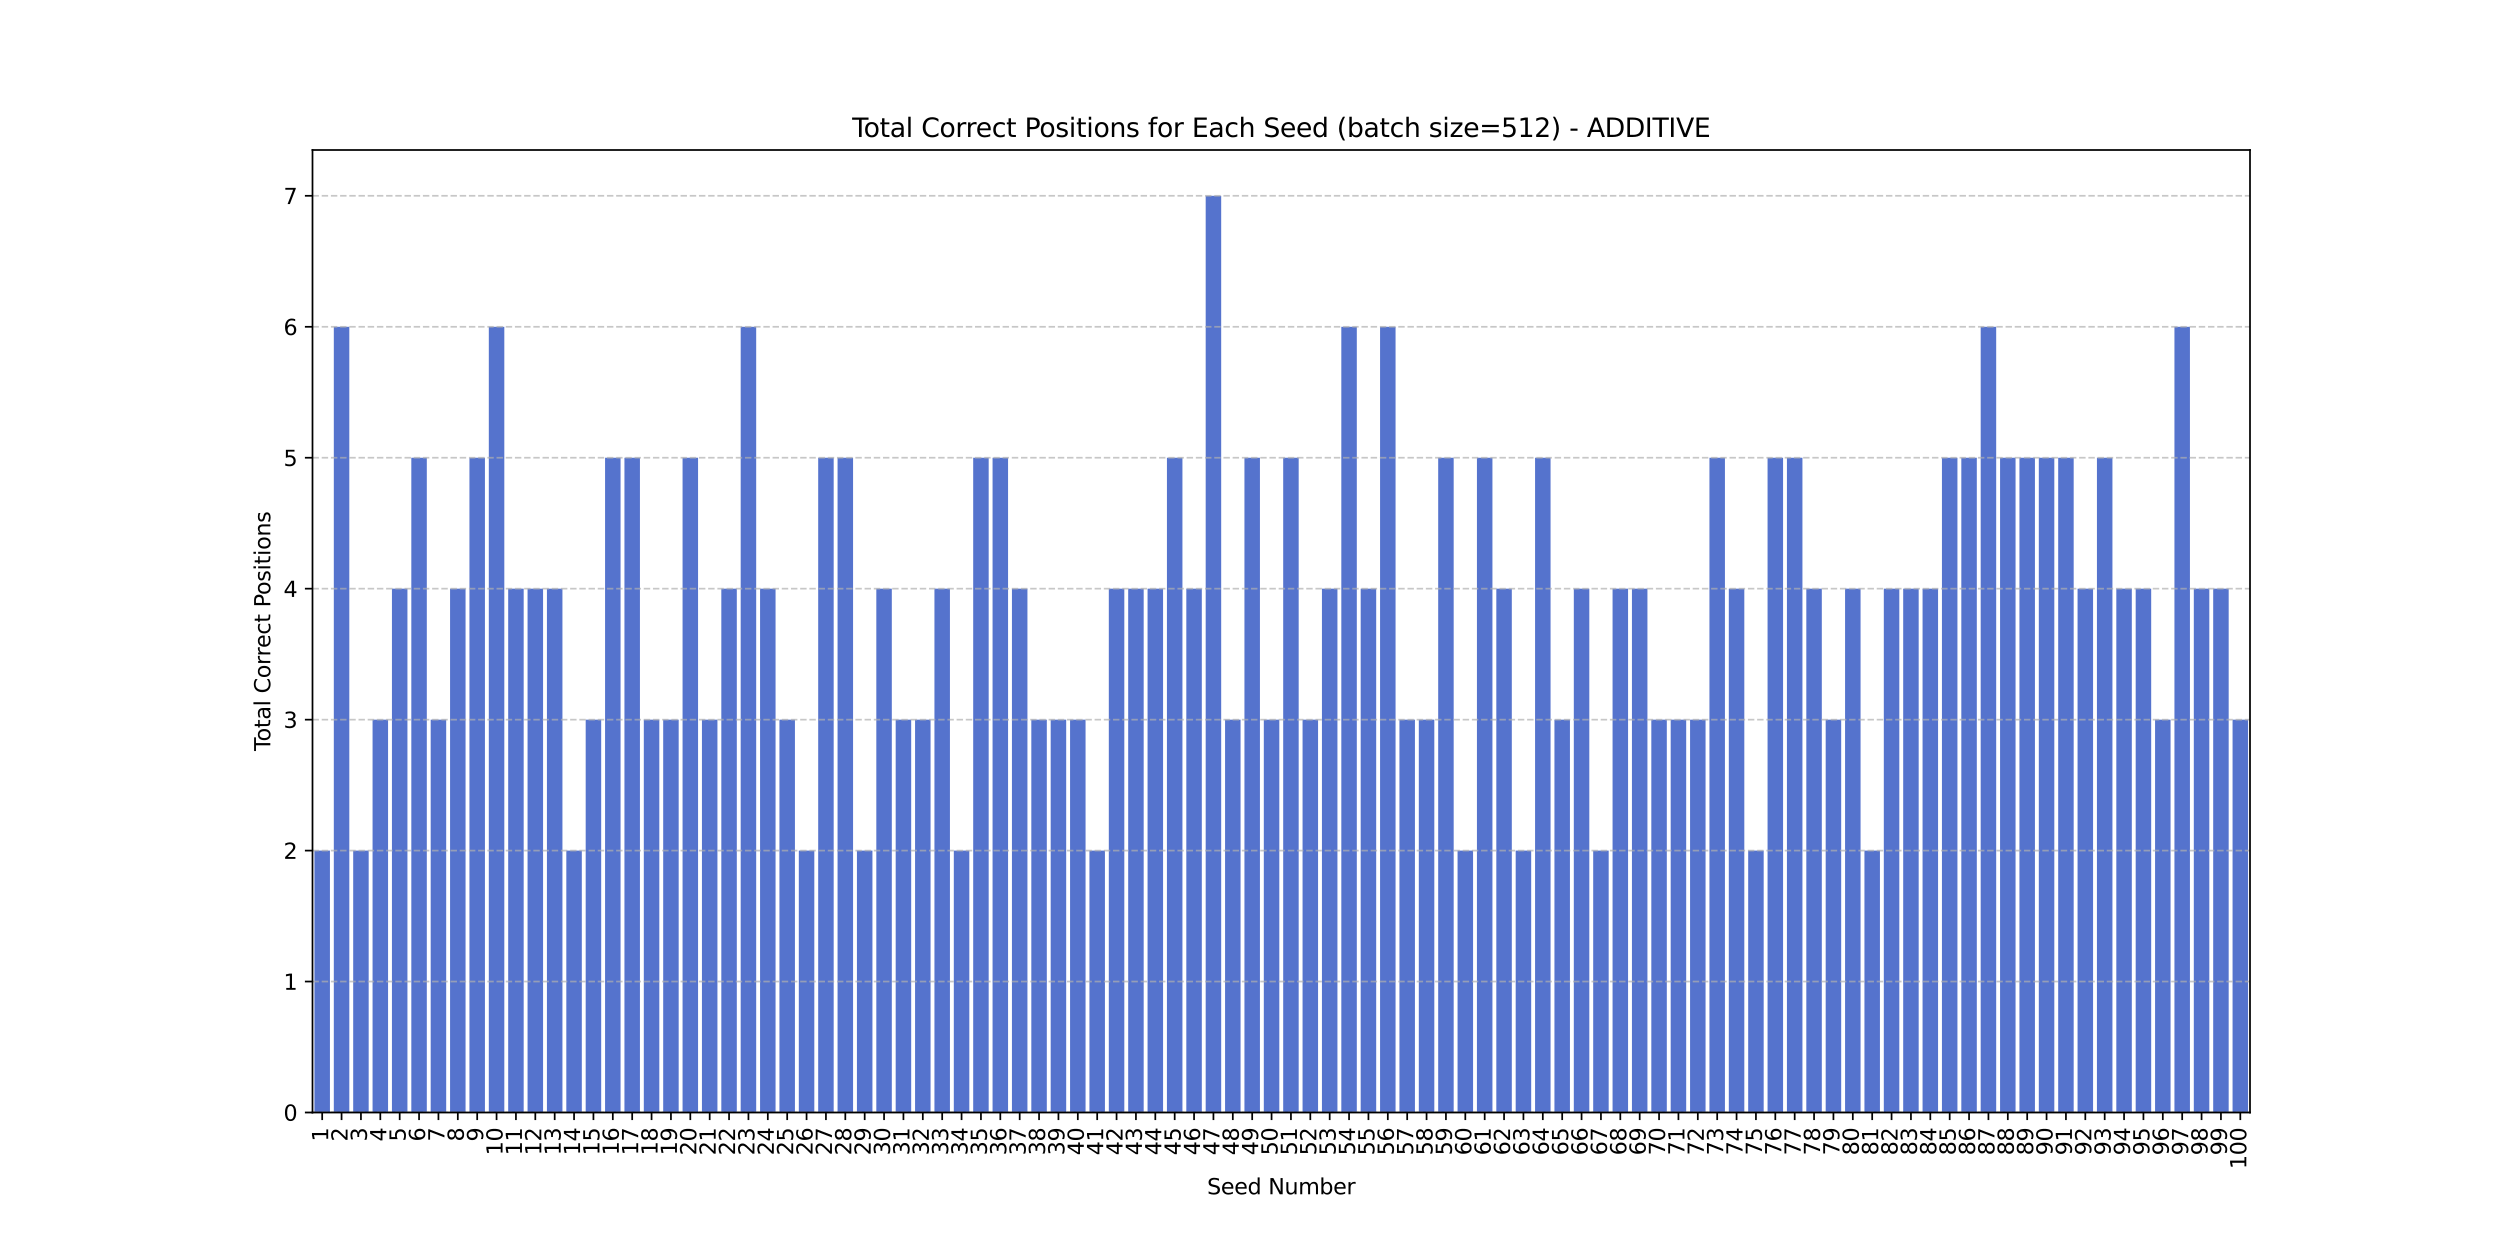 <?xml version="1.0" encoding="utf-8" standalone="no"?>
<!DOCTYPE svg PUBLIC "-//W3C//DTD SVG 1.1//EN"
  "http://www.w3.org/Graphics/SVG/1.1/DTD/svg11.dtd">
<svg xmlns:xlink="http://www.w3.org/1999/xlink" width="1152pt" height="576pt" viewBox="0 0 1152 576" xmlns="http://www.w3.org/2000/svg" version="1.1">
 <defs>
  <style type="text/css">*{stroke-linejoin: round; stroke-linecap: butt}</style>
 </defs>
 <g id="figure_1">
  <g id="patch_1">
   <path d="M 0 576 
L 1152 576 
L 1152 0 
L 0 0 
z
" style="fill: #ffffff"/>
  </g>
  <g id="axes_1">
   <g id="patch_2">
    <path d="M 144 512.64 
L 1036.8 512.64 
L 1036.8 69.12 
L 144 69.12 
z
" style="fill: #ffffff"/>
   </g>
   <g id="patch_3">
    <path d="M 144.893 512.64 
L 152.035 512.64 
L 152.035 391.954 
L 144.893 391.954 
z
" clip-path="url(#p4d8e8a9a79)" style="fill: #5573cd"/>
   </g>
   <g id="patch_4">
    <path d="M 153.821 512.64 
L 160.963 512.64 
L 160.963 150.583 
L 153.821 150.583 
z
" clip-path="url(#p4d8e8a9a79)" style="fill: #5573cd"/>
   </g>
   <g id="patch_5">
    <path d="M 162.749 512.64 
L 169.891 512.64 
L 169.891 391.954 
L 162.749 391.954 
z
" clip-path="url(#p4d8e8a9a79)" style="fill: #5573cd"/>
   </g>
   <g id="patch_6">
    <path d="M 171.677 512.64 
L 178.819 512.64 
L 178.819 331.611 
L 171.677 331.611 
z
" clip-path="url(#p4d8e8a9a79)" style="fill: #5573cd"/>
   </g>
   <g id="patch_7">
    <path d="M 180.605 512.64 
L 187.747 512.64 
L 187.747 271.269 
L 180.605 271.269 
z
" clip-path="url(#p4d8e8a9a79)" style="fill: #5573cd"/>
   </g>
   <g id="patch_8">
    <path d="M 189.533 512.64 
L 196.675 512.64 
L 196.675 210.926 
L 189.533 210.926 
z
" clip-path="url(#p4d8e8a9a79)" style="fill: #5573cd"/>
   </g>
   <g id="patch_9">
    <path d="M 198.461 512.64 
L 205.603 512.64 
L 205.603 331.611 
L 198.461 331.611 
z
" clip-path="url(#p4d8e8a9a79)" style="fill: #5573cd"/>
   </g>
   <g id="patch_10">
    <path d="M 207.389 512.64 
L 214.531 512.64 
L 214.531 271.269 
L 207.389 271.269 
z
" clip-path="url(#p4d8e8a9a79)" style="fill: #5573cd"/>
   </g>
   <g id="patch_11">
    <path d="M 216.317 512.64 
L 223.459 512.64 
L 223.459 210.926 
L 216.317 210.926 
z
" clip-path="url(#p4d8e8a9a79)" style="fill: #5573cd"/>
   </g>
   <g id="patch_12">
    <path d="M 225.245 512.64 
L 232.387 512.64 
L 232.387 150.583 
L 225.245 150.583 
z
" clip-path="url(#p4d8e8a9a79)" style="fill: #5573cd"/>
   </g>
   <g id="patch_13">
    <path d="M 234.173 512.64 
L 241.315 512.64 
L 241.315 271.269 
L 234.173 271.269 
z
" clip-path="url(#p4d8e8a9a79)" style="fill: #5573cd"/>
   </g>
   <g id="patch_14">
    <path d="M 243.101 512.64 
L 250.243 512.64 
L 250.243 271.269 
L 243.101 271.269 
z
" clip-path="url(#p4d8e8a9a79)" style="fill: #5573cd"/>
   </g>
   <g id="patch_15">
    <path d="M 252.029 512.64 
L 259.171 512.64 
L 259.171 271.269 
L 252.029 271.269 
z
" clip-path="url(#p4d8e8a9a79)" style="fill: #5573cd"/>
   </g>
   <g id="patch_16">
    <path d="M 260.957 512.64 
L 268.099 512.64 
L 268.099 391.954 
L 260.957 391.954 
z
" clip-path="url(#p4d8e8a9a79)" style="fill: #5573cd"/>
   </g>
   <g id="patch_17">
    <path d="M 269.885 512.64 
L 277.027 512.64 
L 277.027 331.611 
L 269.885 331.611 
z
" clip-path="url(#p4d8e8a9a79)" style="fill: #5573cd"/>
   </g>
   <g id="patch_18">
    <path d="M 278.813 512.64 
L 285.955 512.64 
L 285.955 210.926 
L 278.813 210.926 
z
" clip-path="url(#p4d8e8a9a79)" style="fill: #5573cd"/>
   </g>
   <g id="patch_19">
    <path d="M 287.741 512.64 
L 294.883 512.64 
L 294.883 210.926 
L 287.741 210.926 
z
" clip-path="url(#p4d8e8a9a79)" style="fill: #5573cd"/>
   </g>
   <g id="patch_20">
    <path d="M 296.669 512.64 
L 303.811 512.64 
L 303.811 331.611 
L 296.669 331.611 
z
" clip-path="url(#p4d8e8a9a79)" style="fill: #5573cd"/>
   </g>
   <g id="patch_21">
    <path d="M 305.597 512.64 
L 312.739 512.64 
L 312.739 331.611 
L 305.597 331.611 
z
" clip-path="url(#p4d8e8a9a79)" style="fill: #5573cd"/>
   </g>
   <g id="patch_22">
    <path d="M 314.525 512.64 
L 321.667 512.64 
L 321.667 210.926 
L 314.525 210.926 
z
" clip-path="url(#p4d8e8a9a79)" style="fill: #5573cd"/>
   </g>
   <g id="patch_23">
    <path d="M 323.453 512.64 
L 330.595 512.64 
L 330.595 331.611 
L 323.453 331.611 
z
" clip-path="url(#p4d8e8a9a79)" style="fill: #5573cd"/>
   </g>
   <g id="patch_24">
    <path d="M 332.381 512.64 
L 339.523 512.64 
L 339.523 271.269 
L 332.381 271.269 
z
" clip-path="url(#p4d8e8a9a79)" style="fill: #5573cd"/>
   </g>
   <g id="patch_25">
    <path d="M 341.309 512.64 
L 348.451 512.64 
L 348.451 150.583 
L 341.309 150.583 
z
" clip-path="url(#p4d8e8a9a79)" style="fill: #5573cd"/>
   </g>
   <g id="patch_26">
    <path d="M 350.237 512.64 
L 357.379 512.64 
L 357.379 271.269 
L 350.237 271.269 
z
" clip-path="url(#p4d8e8a9a79)" style="fill: #5573cd"/>
   </g>
   <g id="patch_27">
    <path d="M 359.165 512.64 
L 366.307 512.64 
L 366.307 331.611 
L 359.165 331.611 
z
" clip-path="url(#p4d8e8a9a79)" style="fill: #5573cd"/>
   </g>
   <g id="patch_28">
    <path d="M 368.093 512.64 
L 375.235 512.64 
L 375.235 391.954 
L 368.093 391.954 
z
" clip-path="url(#p4d8e8a9a79)" style="fill: #5573cd"/>
   </g>
   <g id="patch_29">
    <path d="M 377.021 512.64 
L 384.163 512.64 
L 384.163 210.926 
L 377.021 210.926 
z
" clip-path="url(#p4d8e8a9a79)" style="fill: #5573cd"/>
   </g>
   <g id="patch_30">
    <path d="M 385.949 512.64 
L 393.091 512.64 
L 393.091 210.926 
L 385.949 210.926 
z
" clip-path="url(#p4d8e8a9a79)" style="fill: #5573cd"/>
   </g>
   <g id="patch_31">
    <path d="M 394.877 512.64 
L 402.019 512.64 
L 402.019 391.954 
L 394.877 391.954 
z
" clip-path="url(#p4d8e8a9a79)" style="fill: #5573cd"/>
   </g>
   <g id="patch_32">
    <path d="M 403.805 512.64 
L 410.947 512.64 
L 410.947 271.269 
L 403.805 271.269 
z
" clip-path="url(#p4d8e8a9a79)" style="fill: #5573cd"/>
   </g>
   <g id="patch_33">
    <path d="M 412.733 512.64 
L 419.875 512.64 
L 419.875 331.611 
L 412.733 331.611 
z
" clip-path="url(#p4d8e8a9a79)" style="fill: #5573cd"/>
   </g>
   <g id="patch_34">
    <path d="M 421.661 512.64 
L 428.803 512.64 
L 428.803 331.611 
L 421.661 331.611 
z
" clip-path="url(#p4d8e8a9a79)" style="fill: #5573cd"/>
   </g>
   <g id="patch_35">
    <path d="M 430.589 512.64 
L 437.731 512.64 
L 437.731 271.269 
L 430.589 271.269 
z
" clip-path="url(#p4d8e8a9a79)" style="fill: #5573cd"/>
   </g>
   <g id="patch_36">
    <path d="M 439.517 512.64 
L 446.659 512.64 
L 446.659 391.954 
L 439.517 391.954 
z
" clip-path="url(#p4d8e8a9a79)" style="fill: #5573cd"/>
   </g>
   <g id="patch_37">
    <path d="M 448.445 512.64 
L 455.587 512.64 
L 455.587 210.926 
L 448.445 210.926 
z
" clip-path="url(#p4d8e8a9a79)" style="fill: #5573cd"/>
   </g>
   <g id="patch_38">
    <path d="M 457.373 512.64 
L 464.515 512.64 
L 464.515 210.926 
L 457.373 210.926 
z
" clip-path="url(#p4d8e8a9a79)" style="fill: #5573cd"/>
   </g>
   <g id="patch_39">
    <path d="M 466.301 512.64 
L 473.443 512.64 
L 473.443 271.269 
L 466.301 271.269 
z
" clip-path="url(#p4d8e8a9a79)" style="fill: #5573cd"/>
   </g>
   <g id="patch_40">
    <path d="M 475.229 512.64 
L 482.371 512.64 
L 482.371 331.611 
L 475.229 331.611 
z
" clip-path="url(#p4d8e8a9a79)" style="fill: #5573cd"/>
   </g>
   <g id="patch_41">
    <path d="M 484.157 512.64 
L 491.299 512.64 
L 491.299 331.611 
L 484.157 331.611 
z
" clip-path="url(#p4d8e8a9a79)" style="fill: #5573cd"/>
   </g>
   <g id="patch_42">
    <path d="M 493.085 512.64 
L 500.227 512.64 
L 500.227 331.611 
L 493.085 331.611 
z
" clip-path="url(#p4d8e8a9a79)" style="fill: #5573cd"/>
   </g>
   <g id="patch_43">
    <path d="M 502.013 512.64 
L 509.155 512.64 
L 509.155 391.954 
L 502.013 391.954 
z
" clip-path="url(#p4d8e8a9a79)" style="fill: #5573cd"/>
   </g>
   <g id="patch_44">
    <path d="M 510.941 512.64 
L 518.083 512.64 
L 518.083 271.269 
L 510.941 271.269 
z
" clip-path="url(#p4d8e8a9a79)" style="fill: #5573cd"/>
   </g>
   <g id="patch_45">
    <path d="M 519.869 512.64 
L 527.011 512.64 
L 527.011 271.269 
L 519.869 271.269 
z
" clip-path="url(#p4d8e8a9a79)" style="fill: #5573cd"/>
   </g>
   <g id="patch_46">
    <path d="M 528.797 512.64 
L 535.939 512.64 
L 535.939 271.269 
L 528.797 271.269 
z
" clip-path="url(#p4d8e8a9a79)" style="fill: #5573cd"/>
   </g>
   <g id="patch_47">
    <path d="M 537.725 512.64 
L 544.867 512.64 
L 544.867 210.926 
L 537.725 210.926 
z
" clip-path="url(#p4d8e8a9a79)" style="fill: #5573cd"/>
   </g>
   <g id="patch_48">
    <path d="M 546.653 512.64 
L 553.795 512.64 
L 553.795 271.269 
L 546.653 271.269 
z
" clip-path="url(#p4d8e8a9a79)" style="fill: #5573cd"/>
   </g>
   <g id="patch_49">
    <path d="M 555.581 512.64 
L 562.723 512.64 
L 562.723 90.24 
L 555.581 90.24 
z
" clip-path="url(#p4d8e8a9a79)" style="fill: #5573cd"/>
   </g>
   <g id="patch_50">
    <path d="M 564.509 512.64 
L 571.651 512.64 
L 571.651 331.611 
L 564.509 331.611 
z
" clip-path="url(#p4d8e8a9a79)" style="fill: #5573cd"/>
   </g>
   <g id="patch_51">
    <path d="M 573.437 512.64 
L 580.579 512.64 
L 580.579 210.926 
L 573.437 210.926 
z
" clip-path="url(#p4d8e8a9a79)" style="fill: #5573cd"/>
   </g>
   <g id="patch_52">
    <path d="M 582.365 512.64 
L 589.507 512.64 
L 589.507 331.611 
L 582.365 331.611 
z
" clip-path="url(#p4d8e8a9a79)" style="fill: #5573cd"/>
   </g>
   <g id="patch_53">
    <path d="M 591.293 512.64 
L 598.435 512.64 
L 598.435 210.926 
L 591.293 210.926 
z
" clip-path="url(#p4d8e8a9a79)" style="fill: #5573cd"/>
   </g>
   <g id="patch_54">
    <path d="M 600.221 512.64 
L 607.363 512.64 
L 607.363 331.611 
L 600.221 331.611 
z
" clip-path="url(#p4d8e8a9a79)" style="fill: #5573cd"/>
   </g>
   <g id="patch_55">
    <path d="M 609.149 512.64 
L 616.291 512.64 
L 616.291 271.269 
L 609.149 271.269 
z
" clip-path="url(#p4d8e8a9a79)" style="fill: #5573cd"/>
   </g>
   <g id="patch_56">
    <path d="M 618.077 512.64 
L 625.219 512.64 
L 625.219 150.583 
L 618.077 150.583 
z
" clip-path="url(#p4d8e8a9a79)" style="fill: #5573cd"/>
   </g>
   <g id="patch_57">
    <path d="M 627.005 512.64 
L 634.147 512.64 
L 634.147 271.269 
L 627.005 271.269 
z
" clip-path="url(#p4d8e8a9a79)" style="fill: #5573cd"/>
   </g>
   <g id="patch_58">
    <path d="M 635.933 512.64 
L 643.075 512.64 
L 643.075 150.583 
L 635.933 150.583 
z
" clip-path="url(#p4d8e8a9a79)" style="fill: #5573cd"/>
   </g>
   <g id="patch_59">
    <path d="M 644.861 512.64 
L 652.003 512.64 
L 652.003 331.611 
L 644.861 331.611 
z
" clip-path="url(#p4d8e8a9a79)" style="fill: #5573cd"/>
   </g>
   <g id="patch_60">
    <path d="M 653.789 512.64 
L 660.931 512.64 
L 660.931 331.611 
L 653.789 331.611 
z
" clip-path="url(#p4d8e8a9a79)" style="fill: #5573cd"/>
   </g>
   <g id="patch_61">
    <path d="M 662.717 512.64 
L 669.859 512.64 
L 669.859 210.926 
L 662.717 210.926 
z
" clip-path="url(#p4d8e8a9a79)" style="fill: #5573cd"/>
   </g>
   <g id="patch_62">
    <path d="M 671.645 512.64 
L 678.787 512.64 
L 678.787 391.954 
L 671.645 391.954 
z
" clip-path="url(#p4d8e8a9a79)" style="fill: #5573cd"/>
   </g>
   <g id="patch_63">
    <path d="M 680.573 512.64 
L 687.715 512.64 
L 687.715 210.926 
L 680.573 210.926 
z
" clip-path="url(#p4d8e8a9a79)" style="fill: #5573cd"/>
   </g>
   <g id="patch_64">
    <path d="M 689.501 512.64 
L 696.643 512.64 
L 696.643 271.269 
L 689.501 271.269 
z
" clip-path="url(#p4d8e8a9a79)" style="fill: #5573cd"/>
   </g>
   <g id="patch_65">
    <path d="M 698.429 512.64 
L 705.571 512.64 
L 705.571 391.954 
L 698.429 391.954 
z
" clip-path="url(#p4d8e8a9a79)" style="fill: #5573cd"/>
   </g>
   <g id="patch_66">
    <path d="M 707.357 512.64 
L 714.499 512.64 
L 714.499 210.926 
L 707.357 210.926 
z
" clip-path="url(#p4d8e8a9a79)" style="fill: #5573cd"/>
   </g>
   <g id="patch_67">
    <path d="M 716.285 512.64 
L 723.427 512.64 
L 723.427 331.611 
L 716.285 331.611 
z
" clip-path="url(#p4d8e8a9a79)" style="fill: #5573cd"/>
   </g>
   <g id="patch_68">
    <path d="M 725.213 512.64 
L 732.355 512.64 
L 732.355 271.269 
L 725.213 271.269 
z
" clip-path="url(#p4d8e8a9a79)" style="fill: #5573cd"/>
   </g>
   <g id="patch_69">
    <path d="M 734.141 512.64 
L 741.283 512.64 
L 741.283 391.954 
L 734.141 391.954 
z
" clip-path="url(#p4d8e8a9a79)" style="fill: #5573cd"/>
   </g>
   <g id="patch_70">
    <path d="M 743.069 512.64 
L 750.211 512.64 
L 750.211 271.269 
L 743.069 271.269 
z
" clip-path="url(#p4d8e8a9a79)" style="fill: #5573cd"/>
   </g>
   <g id="patch_71">
    <path d="M 751.997 512.64 
L 759.139 512.64 
L 759.139 271.269 
L 751.997 271.269 
z
" clip-path="url(#p4d8e8a9a79)" style="fill: #5573cd"/>
   </g>
   <g id="patch_72">
    <path d="M 760.925 512.64 
L 768.067 512.64 
L 768.067 331.611 
L 760.925 331.611 
z
" clip-path="url(#p4d8e8a9a79)" style="fill: #5573cd"/>
   </g>
   <g id="patch_73">
    <path d="M 769.853 512.64 
L 776.995 512.64 
L 776.995 331.611 
L 769.853 331.611 
z
" clip-path="url(#p4d8e8a9a79)" style="fill: #5573cd"/>
   </g>
   <g id="patch_74">
    <path d="M 778.781 512.64 
L 785.923 512.64 
L 785.923 331.611 
L 778.781 331.611 
z
" clip-path="url(#p4d8e8a9a79)" style="fill: #5573cd"/>
   </g>
   <g id="patch_75">
    <path d="M 787.709 512.64 
L 794.851 512.64 
L 794.851 210.926 
L 787.709 210.926 
z
" clip-path="url(#p4d8e8a9a79)" style="fill: #5573cd"/>
   </g>
   <g id="patch_76">
    <path d="M 796.637 512.64 
L 803.779 512.64 
L 803.779 271.269 
L 796.637 271.269 
z
" clip-path="url(#p4d8e8a9a79)" style="fill: #5573cd"/>
   </g>
   <g id="patch_77">
    <path d="M 805.565 512.64 
L 812.707 512.64 
L 812.707 391.954 
L 805.565 391.954 
z
" clip-path="url(#p4d8e8a9a79)" style="fill: #5573cd"/>
   </g>
   <g id="patch_78">
    <path d="M 814.493 512.64 
L 821.635 512.64 
L 821.635 210.926 
L 814.493 210.926 
z
" clip-path="url(#p4d8e8a9a79)" style="fill: #5573cd"/>
   </g>
   <g id="patch_79">
    <path d="M 823.421 512.64 
L 830.563 512.64 
L 830.563 210.926 
L 823.421 210.926 
z
" clip-path="url(#p4d8e8a9a79)" style="fill: #5573cd"/>
   </g>
   <g id="patch_80">
    <path d="M 832.349 512.64 
L 839.491 512.64 
L 839.491 271.269 
L 832.349 271.269 
z
" clip-path="url(#p4d8e8a9a79)" style="fill: #5573cd"/>
   </g>
   <g id="patch_81">
    <path d="M 841.277 512.64 
L 848.419 512.64 
L 848.419 331.611 
L 841.277 331.611 
z
" clip-path="url(#p4d8e8a9a79)" style="fill: #5573cd"/>
   </g>
   <g id="patch_82">
    <path d="M 850.205 512.64 
L 857.347 512.64 
L 857.347 271.269 
L 850.205 271.269 
z
" clip-path="url(#p4d8e8a9a79)" style="fill: #5573cd"/>
   </g>
   <g id="patch_83">
    <path d="M 859.133 512.64 
L 866.275 512.64 
L 866.275 391.954 
L 859.133 391.954 
z
" clip-path="url(#p4d8e8a9a79)" style="fill: #5573cd"/>
   </g>
   <g id="patch_84">
    <path d="M 868.061 512.64 
L 875.203 512.64 
L 875.203 271.269 
L 868.061 271.269 
z
" clip-path="url(#p4d8e8a9a79)" style="fill: #5573cd"/>
   </g>
   <g id="patch_85">
    <path d="M 876.989 512.64 
L 884.131 512.64 
L 884.131 271.269 
L 876.989 271.269 
z
" clip-path="url(#p4d8e8a9a79)" style="fill: #5573cd"/>
   </g>
   <g id="patch_86">
    <path d="M 885.917 512.64 
L 893.059 512.64 
L 893.059 271.269 
L 885.917 271.269 
z
" clip-path="url(#p4d8e8a9a79)" style="fill: #5573cd"/>
   </g>
   <g id="patch_87">
    <path d="M 894.845 512.64 
L 901.987 512.64 
L 901.987 210.926 
L 894.845 210.926 
z
" clip-path="url(#p4d8e8a9a79)" style="fill: #5573cd"/>
   </g>
   <g id="patch_88">
    <path d="M 903.773 512.64 
L 910.915 512.64 
L 910.915 210.926 
L 903.773 210.926 
z
" clip-path="url(#p4d8e8a9a79)" style="fill: #5573cd"/>
   </g>
   <g id="patch_89">
    <path d="M 912.701 512.64 
L 919.843 512.64 
L 919.843 150.583 
L 912.701 150.583 
z
" clip-path="url(#p4d8e8a9a79)" style="fill: #5573cd"/>
   </g>
   <g id="patch_90">
    <path d="M 921.629 512.64 
L 928.771 512.64 
L 928.771 210.926 
L 921.629 210.926 
z
" clip-path="url(#p4d8e8a9a79)" style="fill: #5573cd"/>
   </g>
   <g id="patch_91">
    <path d="M 930.557 512.64 
L 937.699 512.64 
L 937.699 210.926 
L 930.557 210.926 
z
" clip-path="url(#p4d8e8a9a79)" style="fill: #5573cd"/>
   </g>
   <g id="patch_92">
    <path d="M 939.485 512.64 
L 946.627 512.64 
L 946.627 210.926 
L 939.485 210.926 
z
" clip-path="url(#p4d8e8a9a79)" style="fill: #5573cd"/>
   </g>
   <g id="patch_93">
    <path d="M 948.413 512.64 
L 955.555 512.64 
L 955.555 210.926 
L 948.413 210.926 
z
" clip-path="url(#p4d8e8a9a79)" style="fill: #5573cd"/>
   </g>
   <g id="patch_94">
    <path d="M 957.341 512.64 
L 964.483 512.64 
L 964.483 271.269 
L 957.341 271.269 
z
" clip-path="url(#p4d8e8a9a79)" style="fill: #5573cd"/>
   </g>
   <g id="patch_95">
    <path d="M 966.269 512.64 
L 973.411 512.64 
L 973.411 210.926 
L 966.269 210.926 
z
" clip-path="url(#p4d8e8a9a79)" style="fill: #5573cd"/>
   </g>
   <g id="patch_96">
    <path d="M 975.197 512.64 
L 982.339 512.64 
L 982.339 271.269 
L 975.197 271.269 
z
" clip-path="url(#p4d8e8a9a79)" style="fill: #5573cd"/>
   </g>
   <g id="patch_97">
    <path d="M 984.125 512.64 
L 991.267 512.64 
L 991.267 271.269 
L 984.125 271.269 
z
" clip-path="url(#p4d8e8a9a79)" style="fill: #5573cd"/>
   </g>
   <g id="patch_98">
    <path d="M 993.053 512.64 
L 1000.195 512.64 
L 1000.195 331.611 
L 993.053 331.611 
z
" clip-path="url(#p4d8e8a9a79)" style="fill: #5573cd"/>
   </g>
   <g id="patch_99">
    <path d="M 1001.981 512.64 
L 1009.123 512.64 
L 1009.123 150.583 
L 1001.981 150.583 
z
" clip-path="url(#p4d8e8a9a79)" style="fill: #5573cd"/>
   </g>
   <g id="patch_100">
    <path d="M 1010.909 512.64 
L 1018.051 512.64 
L 1018.051 271.269 
L 1010.909 271.269 
z
" clip-path="url(#p4d8e8a9a79)" style="fill: #5573cd"/>
   </g>
   <g id="patch_101">
    <path d="M 1019.837 512.64 
L 1026.979 512.64 
L 1026.979 271.269 
L 1019.837 271.269 
z
" clip-path="url(#p4d8e8a9a79)" style="fill: #5573cd"/>
   </g>
   <g id="patch_102">
    <path d="M 1028.765 512.64 
L 1035.907 512.64 
L 1035.907 331.611 
L 1028.765 331.611 
z
" clip-path="url(#p4d8e8a9a79)" style="fill: #5573cd"/>
   </g>
   <g id="matplotlib.axis_1">
    <g id="xtick_1">
     <g id="line2d_1">
      <defs>
       <path id="m56d02bfd01" d="M 0 0 
L 0 3.5 
" style="stroke: #000000; stroke-width: 0.8"/>
      </defs>
      <g>
       <use xlink:href="#m56d02bfd01" x="148.464" y="512.64" style="stroke: #000000; stroke-width: 0.8"/>
      </g>
     </g>
     <g id="text_1">
      <!-- 1 -->
      <g transform="translate(151.223 526.003) rotate(-90) scale(0.1 -0.1)">
       <defs>
        <path id="DejaVuSans-31" d="M 794 531 
L 1825 531 
L 1825 4091 
L 703 3866 
L 703 4441 
L 1819 4666 
L 2450 4666 
L 2450 531 
L 3481 531 
L 3481 0 
L 794 0 
L 794 531 
z
" transform="scale(0.016)"/>
       </defs>
       <use xlink:href="#DejaVuSans-31"/>
      </g>
     </g>
    </g>
    <g id="xtick_2">
     <g id="line2d_2">
      <g>
       <use xlink:href="#m56d02bfd01" x="157.392" y="512.64" style="stroke: #000000; stroke-width: 0.8"/>
      </g>
     </g>
     <g id="text_2">
      <!-- 2 -->
      <g transform="translate(160.151 526.003) rotate(-90) scale(0.1 -0.1)">
       <defs>
        <path id="DejaVuSans-32" d="M 1228 531 
L 3431 531 
L 3431 0 
L 469 0 
L 469 531 
Q 828 903 1448 1529 
Q 2069 2156 2228 2338 
Q 2531 2678 2651 2914 
Q 2772 3150 2772 3378 
Q 2772 3750 2511 3984 
Q 2250 4219 1831 4219 
Q 1534 4219 1204 4116 
Q 875 4013 500 3803 
L 500 4441 
Q 881 4594 1212 4672 
Q 1544 4750 1819 4750 
Q 2544 4750 2975 4387 
Q 3406 4025 3406 3419 
Q 3406 3131 3298 2873 
Q 3191 2616 2906 2266 
Q 2828 2175 2409 1742 
Q 1991 1309 1228 531 
z
" transform="scale(0.016)"/>
       </defs>
       <use xlink:href="#DejaVuSans-32"/>
      </g>
     </g>
    </g>
    <g id="xtick_3">
     <g id="line2d_3">
      <g>
       <use xlink:href="#m56d02bfd01" x="166.32" y="512.64" style="stroke: #000000; stroke-width: 0.8"/>
      </g>
     </g>
     <g id="text_3">
      <!-- 3 -->
      <g transform="translate(169.079 526.003) rotate(-90) scale(0.1 -0.1)">
       <defs>
        <path id="DejaVuSans-33" d="M 2597 2516 
Q 3050 2419 3304 2112 
Q 3559 1806 3559 1356 
Q 3559 666 3084 287 
Q 2609 -91 1734 -91 
Q 1441 -91 1130 -33 
Q 819 25 488 141 
L 488 750 
Q 750 597 1062 519 
Q 1375 441 1716 441 
Q 2309 441 2620 675 
Q 2931 909 2931 1356 
Q 2931 1769 2642 2001 
Q 2353 2234 1838 2234 
L 1294 2234 
L 1294 2753 
L 1863 2753 
Q 2328 2753 2575 2939 
Q 2822 3125 2822 3475 
Q 2822 3834 2567 4026 
Q 2313 4219 1838 4219 
Q 1578 4219 1281 4162 
Q 984 4106 628 3988 
L 628 4550 
Q 988 4650 1302 4700 
Q 1616 4750 1894 4750 
Q 2613 4750 3031 4423 
Q 3450 4097 3450 3541 
Q 3450 3153 3228 2886 
Q 3006 2619 2597 2516 
z
" transform="scale(0.016)"/>
       </defs>
       <use xlink:href="#DejaVuSans-33"/>
      </g>
     </g>
    </g>
    <g id="xtick_4">
     <g id="line2d_4">
      <g>
       <use xlink:href="#m56d02bfd01" x="175.248" y="512.64" style="stroke: #000000; stroke-width: 0.8"/>
      </g>
     </g>
     <g id="text_4">
      <!-- 4 -->
      <g transform="translate(178.007 526.003) rotate(-90) scale(0.1 -0.1)">
       <defs>
        <path id="DejaVuSans-34" d="M 2419 4116 
L 825 1625 
L 2419 1625 
L 2419 4116 
z
M 2253 4666 
L 3047 4666 
L 3047 1625 
L 3713 1625 
L 3713 1100 
L 3047 1100 
L 3047 0 
L 2419 0 
L 2419 1100 
L 313 1100 
L 313 1709 
L 2253 4666 
z
" transform="scale(0.016)"/>
       </defs>
       <use xlink:href="#DejaVuSans-34"/>
      </g>
     </g>
    </g>
    <g id="xtick_5">
     <g id="line2d_5">
      <g>
       <use xlink:href="#m56d02bfd01" x="184.176" y="512.64" style="stroke: #000000; stroke-width: 0.8"/>
      </g>
     </g>
     <g id="text_5">
      <!-- 5 -->
      <g transform="translate(186.935 526.003) rotate(-90) scale(0.1 -0.1)">
       <defs>
        <path id="DejaVuSans-35" d="M 691 4666 
L 3169 4666 
L 3169 4134 
L 1269 4134 
L 1269 2991 
Q 1406 3038 1543 3061 
Q 1681 3084 1819 3084 
Q 2600 3084 3056 2656 
Q 3513 2228 3513 1497 
Q 3513 744 3044 326 
Q 2575 -91 1722 -91 
Q 1428 -91 1123 -41 
Q 819 9 494 109 
L 494 744 
Q 775 591 1075 516 
Q 1375 441 1709 441 
Q 2250 441 2565 725 
Q 2881 1009 2881 1497 
Q 2881 1984 2565 2268 
Q 2250 2553 1709 2553 
Q 1456 2553 1204 2497 
Q 953 2441 691 2322 
L 691 4666 
z
" transform="scale(0.016)"/>
       </defs>
       <use xlink:href="#DejaVuSans-35"/>
      </g>
     </g>
    </g>
    <g id="xtick_6">
     <g id="line2d_6">
      <g>
       <use xlink:href="#m56d02bfd01" x="193.104" y="512.64" style="stroke: #000000; stroke-width: 0.8"/>
      </g>
     </g>
     <g id="text_6">
      <!-- 6 -->
      <g transform="translate(195.863 526.003) rotate(-90) scale(0.1 -0.1)">
       <defs>
        <path id="DejaVuSans-36" d="M 2113 2584 
Q 1688 2584 1439 2293 
Q 1191 2003 1191 1497 
Q 1191 994 1439 701 
Q 1688 409 2113 409 
Q 2538 409 2786 701 
Q 3034 994 3034 1497 
Q 3034 2003 2786 2293 
Q 2538 2584 2113 2584 
z
M 3366 4563 
L 3366 3988 
Q 3128 4100 2886 4159 
Q 2644 4219 2406 4219 
Q 1781 4219 1451 3797 
Q 1122 3375 1075 2522 
Q 1259 2794 1537 2939 
Q 1816 3084 2150 3084 
Q 2853 3084 3261 2657 
Q 3669 2231 3669 1497 
Q 3669 778 3244 343 
Q 2819 -91 2113 -91 
Q 1303 -91 875 529 
Q 447 1150 447 2328 
Q 447 3434 972 4092 
Q 1497 4750 2381 4750 
Q 2619 4750 2861 4703 
Q 3103 4656 3366 4563 
z
" transform="scale(0.016)"/>
       </defs>
       <use xlink:href="#DejaVuSans-36"/>
      </g>
     </g>
    </g>
    <g id="xtick_7">
     <g id="line2d_7">
      <g>
       <use xlink:href="#m56d02bfd01" x="202.032" y="512.64" style="stroke: #000000; stroke-width: 0.8"/>
      </g>
     </g>
     <g id="text_7">
      <!-- 7 -->
      <g transform="translate(204.791 526.003) rotate(-90) scale(0.1 -0.1)">
       <defs>
        <path id="DejaVuSans-37" d="M 525 4666 
L 3525 4666 
L 3525 4397 
L 1831 0 
L 1172 0 
L 2766 4134 
L 525 4134 
L 525 4666 
z
" transform="scale(0.016)"/>
       </defs>
       <use xlink:href="#DejaVuSans-37"/>
      </g>
     </g>
    </g>
    <g id="xtick_8">
     <g id="line2d_8">
      <g>
       <use xlink:href="#m56d02bfd01" x="210.96" y="512.64" style="stroke: #000000; stroke-width: 0.8"/>
      </g>
     </g>
     <g id="text_8">
      <!-- 8 -->
      <g transform="translate(213.719 526.003) rotate(-90) scale(0.1 -0.1)">
       <defs>
        <path id="DejaVuSans-38" d="M 2034 2216 
Q 1584 2216 1326 1975 
Q 1069 1734 1069 1313 
Q 1069 891 1326 650 
Q 1584 409 2034 409 
Q 2484 409 2743 651 
Q 3003 894 3003 1313 
Q 3003 1734 2745 1975 
Q 2488 2216 2034 2216 
z
M 1403 2484 
Q 997 2584 770 2862 
Q 544 3141 544 3541 
Q 544 4100 942 4425 
Q 1341 4750 2034 4750 
Q 2731 4750 3128 4425 
Q 3525 4100 3525 3541 
Q 3525 3141 3298 2862 
Q 3072 2584 2669 2484 
Q 3125 2378 3379 2068 
Q 3634 1759 3634 1313 
Q 3634 634 3220 271 
Q 2806 -91 2034 -91 
Q 1263 -91 848 271 
Q 434 634 434 1313 
Q 434 1759 690 2068 
Q 947 2378 1403 2484 
z
M 1172 3481 
Q 1172 3119 1398 2916 
Q 1625 2713 2034 2713 
Q 2441 2713 2670 2916 
Q 2900 3119 2900 3481 
Q 2900 3844 2670 4047 
Q 2441 4250 2034 4250 
Q 1625 4250 1398 4047 
Q 1172 3844 1172 3481 
z
" transform="scale(0.016)"/>
       </defs>
       <use xlink:href="#DejaVuSans-38"/>
      </g>
     </g>
    </g>
    <g id="xtick_9">
     <g id="line2d_9">
      <g>
       <use xlink:href="#m56d02bfd01" x="219.888" y="512.64" style="stroke: #000000; stroke-width: 0.8"/>
      </g>
     </g>
     <g id="text_9">
      <!-- 9 -->
      <g transform="translate(222.647 526.003) rotate(-90) scale(0.1 -0.1)">
       <defs>
        <path id="DejaVuSans-39" d="M 703 97 
L 703 672 
Q 941 559 1184 500 
Q 1428 441 1663 441 
Q 2288 441 2617 861 
Q 2947 1281 2994 2138 
Q 2813 1869 2534 1725 
Q 2256 1581 1919 1581 
Q 1219 1581 811 2004 
Q 403 2428 403 3163 
Q 403 3881 828 4315 
Q 1253 4750 1959 4750 
Q 2769 4750 3195 4129 
Q 3622 3509 3622 2328 
Q 3622 1225 3098 567 
Q 2575 -91 1691 -91 
Q 1453 -91 1209 -44 
Q 966 3 703 97 
z
M 1959 2075 
Q 2384 2075 2632 2365 
Q 2881 2656 2881 3163 
Q 2881 3666 2632 3958 
Q 2384 4250 1959 4250 
Q 1534 4250 1286 3958 
Q 1038 3666 1038 3163 
Q 1038 2656 1286 2365 
Q 1534 2075 1959 2075 
z
" transform="scale(0.016)"/>
       </defs>
       <use xlink:href="#DejaVuSans-39"/>
      </g>
     </g>
    </g>
    <g id="xtick_10">
     <g id="line2d_10">
      <g>
       <use xlink:href="#m56d02bfd01" x="228.816" y="512.64" style="stroke: #000000; stroke-width: 0.8"/>
      </g>
     </g>
     <g id="text_10">
      <!-- 10 -->
      <g transform="translate(231.575 532.365) rotate(-90) scale(0.1 -0.1)">
       <defs>
        <path id="DejaVuSans-30" d="M 2034 4250 
Q 1547 4250 1301 3770 
Q 1056 3291 1056 2328 
Q 1056 1369 1301 889 
Q 1547 409 2034 409 
Q 2525 409 2770 889 
Q 3016 1369 3016 2328 
Q 3016 3291 2770 3770 
Q 2525 4250 2034 4250 
z
M 2034 4750 
Q 2819 4750 3233 4129 
Q 3647 3509 3647 2328 
Q 3647 1150 3233 529 
Q 2819 -91 2034 -91 
Q 1250 -91 836 529 
Q 422 1150 422 2328 
Q 422 3509 836 4129 
Q 1250 4750 2034 4750 
z
" transform="scale(0.016)"/>
       </defs>
       <use xlink:href="#DejaVuSans-31"/>
       <use xlink:href="#DejaVuSans-30" x="63.623"/>
      </g>
     </g>
    </g>
    <g id="xtick_11">
     <g id="line2d_11">
      <g>
       <use xlink:href="#m56d02bfd01" x="237.744" y="512.64" style="stroke: #000000; stroke-width: 0.8"/>
      </g>
     </g>
     <g id="text_11">
      <!-- 11 -->
      <g transform="translate(240.503 532.365) rotate(-90) scale(0.1 -0.1)">
       <use xlink:href="#DejaVuSans-31"/>
       <use xlink:href="#DejaVuSans-31" x="63.623"/>
      </g>
     </g>
    </g>
    <g id="xtick_12">
     <g id="line2d_12">
      <g>
       <use xlink:href="#m56d02bfd01" x="246.672" y="512.64" style="stroke: #000000; stroke-width: 0.8"/>
      </g>
     </g>
     <g id="text_12">
      <!-- 12 -->
      <g transform="translate(249.431 532.365) rotate(-90) scale(0.1 -0.1)">
       <use xlink:href="#DejaVuSans-31"/>
       <use xlink:href="#DejaVuSans-32" x="63.623"/>
      </g>
     </g>
    </g>
    <g id="xtick_13">
     <g id="line2d_13">
      <g>
       <use xlink:href="#m56d02bfd01" x="255.6" y="512.64" style="stroke: #000000; stroke-width: 0.8"/>
      </g>
     </g>
     <g id="text_13">
      <!-- 13 -->
      <g transform="translate(258.359 532.365) rotate(-90) scale(0.1 -0.1)">
       <use xlink:href="#DejaVuSans-31"/>
       <use xlink:href="#DejaVuSans-33" x="63.623"/>
      </g>
     </g>
    </g>
    <g id="xtick_14">
     <g id="line2d_14">
      <g>
       <use xlink:href="#m56d02bfd01" x="264.528" y="512.64" style="stroke: #000000; stroke-width: 0.8"/>
      </g>
     </g>
     <g id="text_14">
      <!-- 14 -->
      <g transform="translate(267.287 532.365) rotate(-90) scale(0.1 -0.1)">
       <use xlink:href="#DejaVuSans-31"/>
       <use xlink:href="#DejaVuSans-34" x="63.623"/>
      </g>
     </g>
    </g>
    <g id="xtick_15">
     <g id="line2d_15">
      <g>
       <use xlink:href="#m56d02bfd01" x="273.456" y="512.64" style="stroke: #000000; stroke-width: 0.8"/>
      </g>
     </g>
     <g id="text_15">
      <!-- 15 -->
      <g transform="translate(276.215 532.365) rotate(-90) scale(0.1 -0.1)">
       <use xlink:href="#DejaVuSans-31"/>
       <use xlink:href="#DejaVuSans-35" x="63.623"/>
      </g>
     </g>
    </g>
    <g id="xtick_16">
     <g id="line2d_16">
      <g>
       <use xlink:href="#m56d02bfd01" x="282.384" y="512.64" style="stroke: #000000; stroke-width: 0.8"/>
      </g>
     </g>
     <g id="text_16">
      <!-- 16 -->
      <g transform="translate(285.143 532.365) rotate(-90) scale(0.1 -0.1)">
       <use xlink:href="#DejaVuSans-31"/>
       <use xlink:href="#DejaVuSans-36" x="63.623"/>
      </g>
     </g>
    </g>
    <g id="xtick_17">
     <g id="line2d_17">
      <g>
       <use xlink:href="#m56d02bfd01" x="291.312" y="512.64" style="stroke: #000000; stroke-width: 0.8"/>
      </g>
     </g>
     <g id="text_17">
      <!-- 17 -->
      <g transform="translate(294.071 532.365) rotate(-90) scale(0.1 -0.1)">
       <use xlink:href="#DejaVuSans-31"/>
       <use xlink:href="#DejaVuSans-37" x="63.623"/>
      </g>
     </g>
    </g>
    <g id="xtick_18">
     <g id="line2d_18">
      <g>
       <use xlink:href="#m56d02bfd01" x="300.24" y="512.64" style="stroke: #000000; stroke-width: 0.8"/>
      </g>
     </g>
     <g id="text_18">
      <!-- 18 -->
      <g transform="translate(302.999 532.365) rotate(-90) scale(0.1 -0.1)">
       <use xlink:href="#DejaVuSans-31"/>
       <use xlink:href="#DejaVuSans-38" x="63.623"/>
      </g>
     </g>
    </g>
    <g id="xtick_19">
     <g id="line2d_19">
      <g>
       <use xlink:href="#m56d02bfd01" x="309.168" y="512.64" style="stroke: #000000; stroke-width: 0.8"/>
      </g>
     </g>
     <g id="text_19">
      <!-- 19 -->
      <g transform="translate(311.927 532.365) rotate(-90) scale(0.1 -0.1)">
       <use xlink:href="#DejaVuSans-31"/>
       <use xlink:href="#DejaVuSans-39" x="63.623"/>
      </g>
     </g>
    </g>
    <g id="xtick_20">
     <g id="line2d_20">
      <g>
       <use xlink:href="#m56d02bfd01" x="318.096" y="512.64" style="stroke: #000000; stroke-width: 0.8"/>
      </g>
     </g>
     <g id="text_20">
      <!-- 20 -->
      <g transform="translate(320.855 532.365) rotate(-90) scale(0.1 -0.1)">
       <use xlink:href="#DejaVuSans-32"/>
       <use xlink:href="#DejaVuSans-30" x="63.623"/>
      </g>
     </g>
    </g>
    <g id="xtick_21">
     <g id="line2d_21">
      <g>
       <use xlink:href="#m56d02bfd01" x="327.024" y="512.64" style="stroke: #000000; stroke-width: 0.8"/>
      </g>
     </g>
     <g id="text_21">
      <!-- 21 -->
      <g transform="translate(329.783 532.365) rotate(-90) scale(0.1 -0.1)">
       <use xlink:href="#DejaVuSans-32"/>
       <use xlink:href="#DejaVuSans-31" x="63.623"/>
      </g>
     </g>
    </g>
    <g id="xtick_22">
     <g id="line2d_22">
      <g>
       <use xlink:href="#m56d02bfd01" x="335.952" y="512.64" style="stroke: #000000; stroke-width: 0.8"/>
      </g>
     </g>
     <g id="text_22">
      <!-- 22 -->
      <g transform="translate(338.711 532.365) rotate(-90) scale(0.1 -0.1)">
       <use xlink:href="#DejaVuSans-32"/>
       <use xlink:href="#DejaVuSans-32" x="63.623"/>
      </g>
     </g>
    </g>
    <g id="xtick_23">
     <g id="line2d_23">
      <g>
       <use xlink:href="#m56d02bfd01" x="344.88" y="512.64" style="stroke: #000000; stroke-width: 0.8"/>
      </g>
     </g>
     <g id="text_23">
      <!-- 23 -->
      <g transform="translate(347.639 532.365) rotate(-90) scale(0.1 -0.1)">
       <use xlink:href="#DejaVuSans-32"/>
       <use xlink:href="#DejaVuSans-33" x="63.623"/>
      </g>
     </g>
    </g>
    <g id="xtick_24">
     <g id="line2d_24">
      <g>
       <use xlink:href="#m56d02bfd01" x="353.808" y="512.64" style="stroke: #000000; stroke-width: 0.8"/>
      </g>
     </g>
     <g id="text_24">
      <!-- 24 -->
      <g transform="translate(356.567 532.365) rotate(-90) scale(0.1 -0.1)">
       <use xlink:href="#DejaVuSans-32"/>
       <use xlink:href="#DejaVuSans-34" x="63.623"/>
      </g>
     </g>
    </g>
    <g id="xtick_25">
     <g id="line2d_25">
      <g>
       <use xlink:href="#m56d02bfd01" x="362.736" y="512.64" style="stroke: #000000; stroke-width: 0.8"/>
      </g>
     </g>
     <g id="text_25">
      <!-- 25 -->
      <g transform="translate(365.495 532.365) rotate(-90) scale(0.1 -0.1)">
       <use xlink:href="#DejaVuSans-32"/>
       <use xlink:href="#DejaVuSans-35" x="63.623"/>
      </g>
     </g>
    </g>
    <g id="xtick_26">
     <g id="line2d_26">
      <g>
       <use xlink:href="#m56d02bfd01" x="371.664" y="512.64" style="stroke: #000000; stroke-width: 0.8"/>
      </g>
     </g>
     <g id="text_26">
      <!-- 26 -->
      <g transform="translate(374.423 532.365) rotate(-90) scale(0.1 -0.1)">
       <use xlink:href="#DejaVuSans-32"/>
       <use xlink:href="#DejaVuSans-36" x="63.623"/>
      </g>
     </g>
    </g>
    <g id="xtick_27">
     <g id="line2d_27">
      <g>
       <use xlink:href="#m56d02bfd01" x="380.592" y="512.64" style="stroke: #000000; stroke-width: 0.8"/>
      </g>
     </g>
     <g id="text_27">
      <!-- 27 -->
      <g transform="translate(383.351 532.365) rotate(-90) scale(0.1 -0.1)">
       <use xlink:href="#DejaVuSans-32"/>
       <use xlink:href="#DejaVuSans-37" x="63.623"/>
      </g>
     </g>
    </g>
    <g id="xtick_28">
     <g id="line2d_28">
      <g>
       <use xlink:href="#m56d02bfd01" x="389.52" y="512.64" style="stroke: #000000; stroke-width: 0.8"/>
      </g>
     </g>
     <g id="text_28">
      <!-- 28 -->
      <g transform="translate(392.279 532.365) rotate(-90) scale(0.1 -0.1)">
       <use xlink:href="#DejaVuSans-32"/>
       <use xlink:href="#DejaVuSans-38" x="63.623"/>
      </g>
     </g>
    </g>
    <g id="xtick_29">
     <g id="line2d_29">
      <g>
       <use xlink:href="#m56d02bfd01" x="398.448" y="512.64" style="stroke: #000000; stroke-width: 0.8"/>
      </g>
     </g>
     <g id="text_29">
      <!-- 29 -->
      <g transform="translate(401.207 532.365) rotate(-90) scale(0.1 -0.1)">
       <use xlink:href="#DejaVuSans-32"/>
       <use xlink:href="#DejaVuSans-39" x="63.623"/>
      </g>
     </g>
    </g>
    <g id="xtick_30">
     <g id="line2d_30">
      <g>
       <use xlink:href="#m56d02bfd01" x="407.376" y="512.64" style="stroke: #000000; stroke-width: 0.8"/>
      </g>
     </g>
     <g id="text_30">
      <!-- 30 -->
      <g transform="translate(410.135 532.365) rotate(-90) scale(0.1 -0.1)">
       <use xlink:href="#DejaVuSans-33"/>
       <use xlink:href="#DejaVuSans-30" x="63.623"/>
      </g>
     </g>
    </g>
    <g id="xtick_31">
     <g id="line2d_31">
      <g>
       <use xlink:href="#m56d02bfd01" x="416.304" y="512.64" style="stroke: #000000; stroke-width: 0.8"/>
      </g>
     </g>
     <g id="text_31">
      <!-- 31 -->
      <g transform="translate(419.063 532.365) rotate(-90) scale(0.1 -0.1)">
       <use xlink:href="#DejaVuSans-33"/>
       <use xlink:href="#DejaVuSans-31" x="63.623"/>
      </g>
     </g>
    </g>
    <g id="xtick_32">
     <g id="line2d_32">
      <g>
       <use xlink:href="#m56d02bfd01" x="425.232" y="512.64" style="stroke: #000000; stroke-width: 0.8"/>
      </g>
     </g>
     <g id="text_32">
      <!-- 32 -->
      <g transform="translate(427.991 532.365) rotate(-90) scale(0.1 -0.1)">
       <use xlink:href="#DejaVuSans-33"/>
       <use xlink:href="#DejaVuSans-32" x="63.623"/>
      </g>
     </g>
    </g>
    <g id="xtick_33">
     <g id="line2d_33">
      <g>
       <use xlink:href="#m56d02bfd01" x="434.16" y="512.64" style="stroke: #000000; stroke-width: 0.8"/>
      </g>
     </g>
     <g id="text_33">
      <!-- 33 -->
      <g transform="translate(436.919 532.365) rotate(-90) scale(0.1 -0.1)">
       <use xlink:href="#DejaVuSans-33"/>
       <use xlink:href="#DejaVuSans-33" x="63.623"/>
      </g>
     </g>
    </g>
    <g id="xtick_34">
     <g id="line2d_34">
      <g>
       <use xlink:href="#m56d02bfd01" x="443.088" y="512.64" style="stroke: #000000; stroke-width: 0.8"/>
      </g>
     </g>
     <g id="text_34">
      <!-- 34 -->
      <g transform="translate(445.847 532.365) rotate(-90) scale(0.1 -0.1)">
       <use xlink:href="#DejaVuSans-33"/>
       <use xlink:href="#DejaVuSans-34" x="63.623"/>
      </g>
     </g>
    </g>
    <g id="xtick_35">
     <g id="line2d_35">
      <g>
       <use xlink:href="#m56d02bfd01" x="452.016" y="512.64" style="stroke: #000000; stroke-width: 0.8"/>
      </g>
     </g>
     <g id="text_35">
      <!-- 35 -->
      <g transform="translate(454.775 532.365) rotate(-90) scale(0.1 -0.1)">
       <use xlink:href="#DejaVuSans-33"/>
       <use xlink:href="#DejaVuSans-35" x="63.623"/>
      </g>
     </g>
    </g>
    <g id="xtick_36">
     <g id="line2d_36">
      <g>
       <use xlink:href="#m56d02bfd01" x="460.944" y="512.64" style="stroke: #000000; stroke-width: 0.8"/>
      </g>
     </g>
     <g id="text_36">
      <!-- 36 -->
      <g transform="translate(463.703 532.365) rotate(-90) scale(0.1 -0.1)">
       <use xlink:href="#DejaVuSans-33"/>
       <use xlink:href="#DejaVuSans-36" x="63.623"/>
      </g>
     </g>
    </g>
    <g id="xtick_37">
     <g id="line2d_37">
      <g>
       <use xlink:href="#m56d02bfd01" x="469.872" y="512.64" style="stroke: #000000; stroke-width: 0.8"/>
      </g>
     </g>
     <g id="text_37">
      <!-- 37 -->
      <g transform="translate(472.631 532.365) rotate(-90) scale(0.1 -0.1)">
       <use xlink:href="#DejaVuSans-33"/>
       <use xlink:href="#DejaVuSans-37" x="63.623"/>
      </g>
     </g>
    </g>
    <g id="xtick_38">
     <g id="line2d_38">
      <g>
       <use xlink:href="#m56d02bfd01" x="478.8" y="512.64" style="stroke: #000000; stroke-width: 0.8"/>
      </g>
     </g>
     <g id="text_38">
      <!-- 38 -->
      <g transform="translate(481.559 532.365) rotate(-90) scale(0.1 -0.1)">
       <use xlink:href="#DejaVuSans-33"/>
       <use xlink:href="#DejaVuSans-38" x="63.623"/>
      </g>
     </g>
    </g>
    <g id="xtick_39">
     <g id="line2d_39">
      <g>
       <use xlink:href="#m56d02bfd01" x="487.728" y="512.64" style="stroke: #000000; stroke-width: 0.8"/>
      </g>
     </g>
     <g id="text_39">
      <!-- 39 -->
      <g transform="translate(490.487 532.365) rotate(-90) scale(0.1 -0.1)">
       <use xlink:href="#DejaVuSans-33"/>
       <use xlink:href="#DejaVuSans-39" x="63.623"/>
      </g>
     </g>
    </g>
    <g id="xtick_40">
     <g id="line2d_40">
      <g>
       <use xlink:href="#m56d02bfd01" x="496.656" y="512.64" style="stroke: #000000; stroke-width: 0.8"/>
      </g>
     </g>
     <g id="text_40">
      <!-- 40 -->
      <g transform="translate(499.415 532.365) rotate(-90) scale(0.1 -0.1)">
       <use xlink:href="#DejaVuSans-34"/>
       <use xlink:href="#DejaVuSans-30" x="63.623"/>
      </g>
     </g>
    </g>
    <g id="xtick_41">
     <g id="line2d_41">
      <g>
       <use xlink:href="#m56d02bfd01" x="505.584" y="512.64" style="stroke: #000000; stroke-width: 0.8"/>
      </g>
     </g>
     <g id="text_41">
      <!-- 41 -->
      <g transform="translate(508.343 532.365) rotate(-90) scale(0.1 -0.1)">
       <use xlink:href="#DejaVuSans-34"/>
       <use xlink:href="#DejaVuSans-31" x="63.623"/>
      </g>
     </g>
    </g>
    <g id="xtick_42">
     <g id="line2d_42">
      <g>
       <use xlink:href="#m56d02bfd01" x="514.512" y="512.64" style="stroke: #000000; stroke-width: 0.8"/>
      </g>
     </g>
     <g id="text_42">
      <!-- 42 -->
      <g transform="translate(517.271 532.365) rotate(-90) scale(0.1 -0.1)">
       <use xlink:href="#DejaVuSans-34"/>
       <use xlink:href="#DejaVuSans-32" x="63.623"/>
      </g>
     </g>
    </g>
    <g id="xtick_43">
     <g id="line2d_43">
      <g>
       <use xlink:href="#m56d02bfd01" x="523.44" y="512.64" style="stroke: #000000; stroke-width: 0.8"/>
      </g>
     </g>
     <g id="text_43">
      <!-- 43 -->
      <g transform="translate(526.199 532.365) rotate(-90) scale(0.1 -0.1)">
       <use xlink:href="#DejaVuSans-34"/>
       <use xlink:href="#DejaVuSans-33" x="63.623"/>
      </g>
     </g>
    </g>
    <g id="xtick_44">
     <g id="line2d_44">
      <g>
       <use xlink:href="#m56d02bfd01" x="532.368" y="512.64" style="stroke: #000000; stroke-width: 0.8"/>
      </g>
     </g>
     <g id="text_44">
      <!-- 44 -->
      <g transform="translate(535.127 532.365) rotate(-90) scale(0.1 -0.1)">
       <use xlink:href="#DejaVuSans-34"/>
       <use xlink:href="#DejaVuSans-34" x="63.623"/>
      </g>
     </g>
    </g>
    <g id="xtick_45">
     <g id="line2d_45">
      <g>
       <use xlink:href="#m56d02bfd01" x="541.296" y="512.64" style="stroke: #000000; stroke-width: 0.8"/>
      </g>
     </g>
     <g id="text_45">
      <!-- 45 -->
      <g transform="translate(544.055 532.365) rotate(-90) scale(0.1 -0.1)">
       <use xlink:href="#DejaVuSans-34"/>
       <use xlink:href="#DejaVuSans-35" x="63.623"/>
      </g>
     </g>
    </g>
    <g id="xtick_46">
     <g id="line2d_46">
      <g>
       <use xlink:href="#m56d02bfd01" x="550.224" y="512.64" style="stroke: #000000; stroke-width: 0.8"/>
      </g>
     </g>
     <g id="text_46">
      <!-- 46 -->
      <g transform="translate(552.983 532.365) rotate(-90) scale(0.1 -0.1)">
       <use xlink:href="#DejaVuSans-34"/>
       <use xlink:href="#DejaVuSans-36" x="63.623"/>
      </g>
     </g>
    </g>
    <g id="xtick_47">
     <g id="line2d_47">
      <g>
       <use xlink:href="#m56d02bfd01" x="559.152" y="512.64" style="stroke: #000000; stroke-width: 0.8"/>
      </g>
     </g>
     <g id="text_47">
      <!-- 47 -->
      <g transform="translate(561.911 532.365) rotate(-90) scale(0.1 -0.1)">
       <use xlink:href="#DejaVuSans-34"/>
       <use xlink:href="#DejaVuSans-37" x="63.623"/>
      </g>
     </g>
    </g>
    <g id="xtick_48">
     <g id="line2d_48">
      <g>
       <use xlink:href="#m56d02bfd01" x="568.08" y="512.64" style="stroke: #000000; stroke-width: 0.8"/>
      </g>
     </g>
     <g id="text_48">
      <!-- 48 -->
      <g transform="translate(570.839 532.365) rotate(-90) scale(0.1 -0.1)">
       <use xlink:href="#DejaVuSans-34"/>
       <use xlink:href="#DejaVuSans-38" x="63.623"/>
      </g>
     </g>
    </g>
    <g id="xtick_49">
     <g id="line2d_49">
      <g>
       <use xlink:href="#m56d02bfd01" x="577.008" y="512.64" style="stroke: #000000; stroke-width: 0.8"/>
      </g>
     </g>
     <g id="text_49">
      <!-- 49 -->
      <g transform="translate(579.767 532.365) rotate(-90) scale(0.1 -0.1)">
       <use xlink:href="#DejaVuSans-34"/>
       <use xlink:href="#DejaVuSans-39" x="63.623"/>
      </g>
     </g>
    </g>
    <g id="xtick_50">
     <g id="line2d_50">
      <g>
       <use xlink:href="#m56d02bfd01" x="585.936" y="512.64" style="stroke: #000000; stroke-width: 0.8"/>
      </g>
     </g>
     <g id="text_50">
      <!-- 50 -->
      <g transform="translate(588.695 532.365) rotate(-90) scale(0.1 -0.1)">
       <use xlink:href="#DejaVuSans-35"/>
       <use xlink:href="#DejaVuSans-30" x="63.623"/>
      </g>
     </g>
    </g>
    <g id="xtick_51">
     <g id="line2d_51">
      <g>
       <use xlink:href="#m56d02bfd01" x="594.864" y="512.64" style="stroke: #000000; stroke-width: 0.8"/>
      </g>
     </g>
     <g id="text_51">
      <!-- 51 -->
      <g transform="translate(597.623 532.365) rotate(-90) scale(0.1 -0.1)">
       <use xlink:href="#DejaVuSans-35"/>
       <use xlink:href="#DejaVuSans-31" x="63.623"/>
      </g>
     </g>
    </g>
    <g id="xtick_52">
     <g id="line2d_52">
      <g>
       <use xlink:href="#m56d02bfd01" x="603.792" y="512.64" style="stroke: #000000; stroke-width: 0.8"/>
      </g>
     </g>
     <g id="text_52">
      <!-- 52 -->
      <g transform="translate(606.551 532.365) rotate(-90) scale(0.1 -0.1)">
       <use xlink:href="#DejaVuSans-35"/>
       <use xlink:href="#DejaVuSans-32" x="63.623"/>
      </g>
     </g>
    </g>
    <g id="xtick_53">
     <g id="line2d_53">
      <g>
       <use xlink:href="#m56d02bfd01" x="612.72" y="512.64" style="stroke: #000000; stroke-width: 0.8"/>
      </g>
     </g>
     <g id="text_53">
      <!-- 53 -->
      <g transform="translate(615.479 532.365) rotate(-90) scale(0.1 -0.1)">
       <use xlink:href="#DejaVuSans-35"/>
       <use xlink:href="#DejaVuSans-33" x="63.623"/>
      </g>
     </g>
    </g>
    <g id="xtick_54">
     <g id="line2d_54">
      <g>
       <use xlink:href="#m56d02bfd01" x="621.648" y="512.64" style="stroke: #000000; stroke-width: 0.8"/>
      </g>
     </g>
     <g id="text_54">
      <!-- 54 -->
      <g transform="translate(624.407 532.365) rotate(-90) scale(0.1 -0.1)">
       <use xlink:href="#DejaVuSans-35"/>
       <use xlink:href="#DejaVuSans-34" x="63.623"/>
      </g>
     </g>
    </g>
    <g id="xtick_55">
     <g id="line2d_55">
      <g>
       <use xlink:href="#m56d02bfd01" x="630.576" y="512.64" style="stroke: #000000; stroke-width: 0.8"/>
      </g>
     </g>
     <g id="text_55">
      <!-- 55 -->
      <g transform="translate(633.335 532.365) rotate(-90) scale(0.1 -0.1)">
       <use xlink:href="#DejaVuSans-35"/>
       <use xlink:href="#DejaVuSans-35" x="63.623"/>
      </g>
     </g>
    </g>
    <g id="xtick_56">
     <g id="line2d_56">
      <g>
       <use xlink:href="#m56d02bfd01" x="639.504" y="512.64" style="stroke: #000000; stroke-width: 0.8"/>
      </g>
     </g>
     <g id="text_56">
      <!-- 56 -->
      <g transform="translate(642.263 532.365) rotate(-90) scale(0.1 -0.1)">
       <use xlink:href="#DejaVuSans-35"/>
       <use xlink:href="#DejaVuSans-36" x="63.623"/>
      </g>
     </g>
    </g>
    <g id="xtick_57">
     <g id="line2d_57">
      <g>
       <use xlink:href="#m56d02bfd01" x="648.432" y="512.64" style="stroke: #000000; stroke-width: 0.8"/>
      </g>
     </g>
     <g id="text_57">
      <!-- 57 -->
      <g transform="translate(651.191 532.365) rotate(-90) scale(0.1 -0.1)">
       <use xlink:href="#DejaVuSans-35"/>
       <use xlink:href="#DejaVuSans-37" x="63.623"/>
      </g>
     </g>
    </g>
    <g id="xtick_58">
     <g id="line2d_58">
      <g>
       <use xlink:href="#m56d02bfd01" x="657.36" y="512.64" style="stroke: #000000; stroke-width: 0.8"/>
      </g>
     </g>
     <g id="text_58">
      <!-- 58 -->
      <g transform="translate(660.119 532.365) rotate(-90) scale(0.1 -0.1)">
       <use xlink:href="#DejaVuSans-35"/>
       <use xlink:href="#DejaVuSans-38" x="63.623"/>
      </g>
     </g>
    </g>
    <g id="xtick_59">
     <g id="line2d_59">
      <g>
       <use xlink:href="#m56d02bfd01" x="666.288" y="512.64" style="stroke: #000000; stroke-width: 0.8"/>
      </g>
     </g>
     <g id="text_59">
      <!-- 59 -->
      <g transform="translate(669.047 532.365) rotate(-90) scale(0.1 -0.1)">
       <use xlink:href="#DejaVuSans-35"/>
       <use xlink:href="#DejaVuSans-39" x="63.623"/>
      </g>
     </g>
    </g>
    <g id="xtick_60">
     <g id="line2d_60">
      <g>
       <use xlink:href="#m56d02bfd01" x="675.216" y="512.64" style="stroke: #000000; stroke-width: 0.8"/>
      </g>
     </g>
     <g id="text_60">
      <!-- 60 -->
      <g transform="translate(677.975 532.365) rotate(-90) scale(0.1 -0.1)">
       <use xlink:href="#DejaVuSans-36"/>
       <use xlink:href="#DejaVuSans-30" x="63.623"/>
      </g>
     </g>
    </g>
    <g id="xtick_61">
     <g id="line2d_61">
      <g>
       <use xlink:href="#m56d02bfd01" x="684.144" y="512.64" style="stroke: #000000; stroke-width: 0.8"/>
      </g>
     </g>
     <g id="text_61">
      <!-- 61 -->
      <g transform="translate(686.903 532.365) rotate(-90) scale(0.1 -0.1)">
       <use xlink:href="#DejaVuSans-36"/>
       <use xlink:href="#DejaVuSans-31" x="63.623"/>
      </g>
     </g>
    </g>
    <g id="xtick_62">
     <g id="line2d_62">
      <g>
       <use xlink:href="#m56d02bfd01" x="693.072" y="512.64" style="stroke: #000000; stroke-width: 0.8"/>
      </g>
     </g>
     <g id="text_62">
      <!-- 62 -->
      <g transform="translate(695.831 532.365) rotate(-90) scale(0.1 -0.1)">
       <use xlink:href="#DejaVuSans-36"/>
       <use xlink:href="#DejaVuSans-32" x="63.623"/>
      </g>
     </g>
    </g>
    <g id="xtick_63">
     <g id="line2d_63">
      <g>
       <use xlink:href="#m56d02bfd01" x="702" y="512.64" style="stroke: #000000; stroke-width: 0.8"/>
      </g>
     </g>
     <g id="text_63">
      <!-- 63 -->
      <g transform="translate(704.759 532.365) rotate(-90) scale(0.1 -0.1)">
       <use xlink:href="#DejaVuSans-36"/>
       <use xlink:href="#DejaVuSans-33" x="63.623"/>
      </g>
     </g>
    </g>
    <g id="xtick_64">
     <g id="line2d_64">
      <g>
       <use xlink:href="#m56d02bfd01" x="710.928" y="512.64" style="stroke: #000000; stroke-width: 0.8"/>
      </g>
     </g>
     <g id="text_64">
      <!-- 64 -->
      <g transform="translate(713.687 532.365) rotate(-90) scale(0.1 -0.1)">
       <use xlink:href="#DejaVuSans-36"/>
       <use xlink:href="#DejaVuSans-34" x="63.623"/>
      </g>
     </g>
    </g>
    <g id="xtick_65">
     <g id="line2d_65">
      <g>
       <use xlink:href="#m56d02bfd01" x="719.856" y="512.64" style="stroke: #000000; stroke-width: 0.8"/>
      </g>
     </g>
     <g id="text_65">
      <!-- 65 -->
      <g transform="translate(722.615 532.365) rotate(-90) scale(0.1 -0.1)">
       <use xlink:href="#DejaVuSans-36"/>
       <use xlink:href="#DejaVuSans-35" x="63.623"/>
      </g>
     </g>
    </g>
    <g id="xtick_66">
     <g id="line2d_66">
      <g>
       <use xlink:href="#m56d02bfd01" x="728.784" y="512.64" style="stroke: #000000; stroke-width: 0.8"/>
      </g>
     </g>
     <g id="text_66">
      <!-- 66 -->
      <g transform="translate(731.543 532.365) rotate(-90) scale(0.1 -0.1)">
       <use xlink:href="#DejaVuSans-36"/>
       <use xlink:href="#DejaVuSans-36" x="63.623"/>
      </g>
     </g>
    </g>
    <g id="xtick_67">
     <g id="line2d_67">
      <g>
       <use xlink:href="#m56d02bfd01" x="737.712" y="512.64" style="stroke: #000000; stroke-width: 0.8"/>
      </g>
     </g>
     <g id="text_67">
      <!-- 67 -->
      <g transform="translate(740.471 532.365) rotate(-90) scale(0.1 -0.1)">
       <use xlink:href="#DejaVuSans-36"/>
       <use xlink:href="#DejaVuSans-37" x="63.623"/>
      </g>
     </g>
    </g>
    <g id="xtick_68">
     <g id="line2d_68">
      <g>
       <use xlink:href="#m56d02bfd01" x="746.64" y="512.64" style="stroke: #000000; stroke-width: 0.8"/>
      </g>
     </g>
     <g id="text_68">
      <!-- 68 -->
      <g transform="translate(749.399 532.365) rotate(-90) scale(0.1 -0.1)">
       <use xlink:href="#DejaVuSans-36"/>
       <use xlink:href="#DejaVuSans-38" x="63.623"/>
      </g>
     </g>
    </g>
    <g id="xtick_69">
     <g id="line2d_69">
      <g>
       <use xlink:href="#m56d02bfd01" x="755.568" y="512.64" style="stroke: #000000; stroke-width: 0.8"/>
      </g>
     </g>
     <g id="text_69">
      <!-- 69 -->
      <g transform="translate(758.327 532.365) rotate(-90) scale(0.1 -0.1)">
       <use xlink:href="#DejaVuSans-36"/>
       <use xlink:href="#DejaVuSans-39" x="63.623"/>
      </g>
     </g>
    </g>
    <g id="xtick_70">
     <g id="line2d_70">
      <g>
       <use xlink:href="#m56d02bfd01" x="764.496" y="512.64" style="stroke: #000000; stroke-width: 0.8"/>
      </g>
     </g>
     <g id="text_70">
      <!-- 70 -->
      <g transform="translate(767.255 532.365) rotate(-90) scale(0.1 -0.1)">
       <use xlink:href="#DejaVuSans-37"/>
       <use xlink:href="#DejaVuSans-30" x="63.623"/>
      </g>
     </g>
    </g>
    <g id="xtick_71">
     <g id="line2d_71">
      <g>
       <use xlink:href="#m56d02bfd01" x="773.424" y="512.64" style="stroke: #000000; stroke-width: 0.8"/>
      </g>
     </g>
     <g id="text_71">
      <!-- 71 -->
      <g transform="translate(776.183 532.365) rotate(-90) scale(0.1 -0.1)">
       <use xlink:href="#DejaVuSans-37"/>
       <use xlink:href="#DejaVuSans-31" x="63.623"/>
      </g>
     </g>
    </g>
    <g id="xtick_72">
     <g id="line2d_72">
      <g>
       <use xlink:href="#m56d02bfd01" x="782.352" y="512.64" style="stroke: #000000; stroke-width: 0.8"/>
      </g>
     </g>
     <g id="text_72">
      <!-- 72 -->
      <g transform="translate(785.111 532.365) rotate(-90) scale(0.1 -0.1)">
       <use xlink:href="#DejaVuSans-37"/>
       <use xlink:href="#DejaVuSans-32" x="63.623"/>
      </g>
     </g>
    </g>
    <g id="xtick_73">
     <g id="line2d_73">
      <g>
       <use xlink:href="#m56d02bfd01" x="791.28" y="512.64" style="stroke: #000000; stroke-width: 0.8"/>
      </g>
     </g>
     <g id="text_73">
      <!-- 73 -->
      <g transform="translate(794.039 532.365) rotate(-90) scale(0.1 -0.1)">
       <use xlink:href="#DejaVuSans-37"/>
       <use xlink:href="#DejaVuSans-33" x="63.623"/>
      </g>
     </g>
    </g>
    <g id="xtick_74">
     <g id="line2d_74">
      <g>
       <use xlink:href="#m56d02bfd01" x="800.208" y="512.64" style="stroke: #000000; stroke-width: 0.8"/>
      </g>
     </g>
     <g id="text_74">
      <!-- 74 -->
      <g transform="translate(802.967 532.365) rotate(-90) scale(0.1 -0.1)">
       <use xlink:href="#DejaVuSans-37"/>
       <use xlink:href="#DejaVuSans-34" x="63.623"/>
      </g>
     </g>
    </g>
    <g id="xtick_75">
     <g id="line2d_75">
      <g>
       <use xlink:href="#m56d02bfd01" x="809.136" y="512.64" style="stroke: #000000; stroke-width: 0.8"/>
      </g>
     </g>
     <g id="text_75">
      <!-- 75 -->
      <g transform="translate(811.895 532.365) rotate(-90) scale(0.1 -0.1)">
       <use xlink:href="#DejaVuSans-37"/>
       <use xlink:href="#DejaVuSans-35" x="63.623"/>
      </g>
     </g>
    </g>
    <g id="xtick_76">
     <g id="line2d_76">
      <g>
       <use xlink:href="#m56d02bfd01" x="818.064" y="512.64" style="stroke: #000000; stroke-width: 0.8"/>
      </g>
     </g>
     <g id="text_76">
      <!-- 76 -->
      <g transform="translate(820.823 532.365) rotate(-90) scale(0.1 -0.1)">
       <use xlink:href="#DejaVuSans-37"/>
       <use xlink:href="#DejaVuSans-36" x="63.623"/>
      </g>
     </g>
    </g>
    <g id="xtick_77">
     <g id="line2d_77">
      <g>
       <use xlink:href="#m56d02bfd01" x="826.992" y="512.64" style="stroke: #000000; stroke-width: 0.8"/>
      </g>
     </g>
     <g id="text_77">
      <!-- 77 -->
      <g transform="translate(829.751 532.365) rotate(-90) scale(0.1 -0.1)">
       <use xlink:href="#DejaVuSans-37"/>
       <use xlink:href="#DejaVuSans-37" x="63.623"/>
      </g>
     </g>
    </g>
    <g id="xtick_78">
     <g id="line2d_78">
      <g>
       <use xlink:href="#m56d02bfd01" x="835.92" y="512.64" style="stroke: #000000; stroke-width: 0.8"/>
      </g>
     </g>
     <g id="text_78">
      <!-- 78 -->
      <g transform="translate(838.679 532.365) rotate(-90) scale(0.1 -0.1)">
       <use xlink:href="#DejaVuSans-37"/>
       <use xlink:href="#DejaVuSans-38" x="63.623"/>
      </g>
     </g>
    </g>
    <g id="xtick_79">
     <g id="line2d_79">
      <g>
       <use xlink:href="#m56d02bfd01" x="844.848" y="512.64" style="stroke: #000000; stroke-width: 0.8"/>
      </g>
     </g>
     <g id="text_79">
      <!-- 79 -->
      <g transform="translate(847.607 532.365) rotate(-90) scale(0.1 -0.1)">
       <use xlink:href="#DejaVuSans-37"/>
       <use xlink:href="#DejaVuSans-39" x="63.623"/>
      </g>
     </g>
    </g>
    <g id="xtick_80">
     <g id="line2d_80">
      <g>
       <use xlink:href="#m56d02bfd01" x="853.776" y="512.64" style="stroke: #000000; stroke-width: 0.8"/>
      </g>
     </g>
     <g id="text_80">
      <!-- 80 -->
      <g transform="translate(856.535 532.365) rotate(-90) scale(0.1 -0.1)">
       <use xlink:href="#DejaVuSans-38"/>
       <use xlink:href="#DejaVuSans-30" x="63.623"/>
      </g>
     </g>
    </g>
    <g id="xtick_81">
     <g id="line2d_81">
      <g>
       <use xlink:href="#m56d02bfd01" x="862.704" y="512.64" style="stroke: #000000; stroke-width: 0.8"/>
      </g>
     </g>
     <g id="text_81">
      <!-- 81 -->
      <g transform="translate(865.463 532.365) rotate(-90) scale(0.1 -0.1)">
       <use xlink:href="#DejaVuSans-38"/>
       <use xlink:href="#DejaVuSans-31" x="63.623"/>
      </g>
     </g>
    </g>
    <g id="xtick_82">
     <g id="line2d_82">
      <g>
       <use xlink:href="#m56d02bfd01" x="871.632" y="512.64" style="stroke: #000000; stroke-width: 0.8"/>
      </g>
     </g>
     <g id="text_82">
      <!-- 82 -->
      <g transform="translate(874.391 532.365) rotate(-90) scale(0.1 -0.1)">
       <use xlink:href="#DejaVuSans-38"/>
       <use xlink:href="#DejaVuSans-32" x="63.623"/>
      </g>
     </g>
    </g>
    <g id="xtick_83">
     <g id="line2d_83">
      <g>
       <use xlink:href="#m56d02bfd01" x="880.56" y="512.64" style="stroke: #000000; stroke-width: 0.8"/>
      </g>
     </g>
     <g id="text_83">
      <!-- 83 -->
      <g transform="translate(883.319 532.365) rotate(-90) scale(0.1 -0.1)">
       <use xlink:href="#DejaVuSans-38"/>
       <use xlink:href="#DejaVuSans-33" x="63.623"/>
      </g>
     </g>
    </g>
    <g id="xtick_84">
     <g id="line2d_84">
      <g>
       <use xlink:href="#m56d02bfd01" x="889.488" y="512.64" style="stroke: #000000; stroke-width: 0.8"/>
      </g>
     </g>
     <g id="text_84">
      <!-- 84 -->
      <g transform="translate(892.247 532.365) rotate(-90) scale(0.1 -0.1)">
       <use xlink:href="#DejaVuSans-38"/>
       <use xlink:href="#DejaVuSans-34" x="63.623"/>
      </g>
     </g>
    </g>
    <g id="xtick_85">
     <g id="line2d_85">
      <g>
       <use xlink:href="#m56d02bfd01" x="898.416" y="512.64" style="stroke: #000000; stroke-width: 0.8"/>
      </g>
     </g>
     <g id="text_85">
      <!-- 85 -->
      <g transform="translate(901.175 532.365) rotate(-90) scale(0.1 -0.1)">
       <use xlink:href="#DejaVuSans-38"/>
       <use xlink:href="#DejaVuSans-35" x="63.623"/>
      </g>
     </g>
    </g>
    <g id="xtick_86">
     <g id="line2d_86">
      <g>
       <use xlink:href="#m56d02bfd01" x="907.344" y="512.64" style="stroke: #000000; stroke-width: 0.8"/>
      </g>
     </g>
     <g id="text_86">
      <!-- 86 -->
      <g transform="translate(910.103 532.365) rotate(-90) scale(0.1 -0.1)">
       <use xlink:href="#DejaVuSans-38"/>
       <use xlink:href="#DejaVuSans-36" x="63.623"/>
      </g>
     </g>
    </g>
    <g id="xtick_87">
     <g id="line2d_87">
      <g>
       <use xlink:href="#m56d02bfd01" x="916.272" y="512.64" style="stroke: #000000; stroke-width: 0.8"/>
      </g>
     </g>
     <g id="text_87">
      <!-- 87 -->
      <g transform="translate(919.031 532.365) rotate(-90) scale(0.1 -0.1)">
       <use xlink:href="#DejaVuSans-38"/>
       <use xlink:href="#DejaVuSans-37" x="63.623"/>
      </g>
     </g>
    </g>
    <g id="xtick_88">
     <g id="line2d_88">
      <g>
       <use xlink:href="#m56d02bfd01" x="925.2" y="512.64" style="stroke: #000000; stroke-width: 0.8"/>
      </g>
     </g>
     <g id="text_88">
      <!-- 88 -->
      <g transform="translate(927.959 532.365) rotate(-90) scale(0.1 -0.1)">
       <use xlink:href="#DejaVuSans-38"/>
       <use xlink:href="#DejaVuSans-38" x="63.623"/>
      </g>
     </g>
    </g>
    <g id="xtick_89">
     <g id="line2d_89">
      <g>
       <use xlink:href="#m56d02bfd01" x="934.128" y="512.64" style="stroke: #000000; stroke-width: 0.8"/>
      </g>
     </g>
     <g id="text_89">
      <!-- 89 -->
      <g transform="translate(936.887 532.365) rotate(-90) scale(0.1 -0.1)">
       <use xlink:href="#DejaVuSans-38"/>
       <use xlink:href="#DejaVuSans-39" x="63.623"/>
      </g>
     </g>
    </g>
    <g id="xtick_90">
     <g id="line2d_90">
      <g>
       <use xlink:href="#m56d02bfd01" x="943.056" y="512.64" style="stroke: #000000; stroke-width: 0.8"/>
      </g>
     </g>
     <g id="text_90">
      <!-- 90 -->
      <g transform="translate(945.815 532.365) rotate(-90) scale(0.1 -0.1)">
       <use xlink:href="#DejaVuSans-39"/>
       <use xlink:href="#DejaVuSans-30" x="63.623"/>
      </g>
     </g>
    </g>
    <g id="xtick_91">
     <g id="line2d_91">
      <g>
       <use xlink:href="#m56d02bfd01" x="951.984" y="512.64" style="stroke: #000000; stroke-width: 0.8"/>
      </g>
     </g>
     <g id="text_91">
      <!-- 91 -->
      <g transform="translate(954.743 532.365) rotate(-90) scale(0.1 -0.1)">
       <use xlink:href="#DejaVuSans-39"/>
       <use xlink:href="#DejaVuSans-31" x="63.623"/>
      </g>
     </g>
    </g>
    <g id="xtick_92">
     <g id="line2d_92">
      <g>
       <use xlink:href="#m56d02bfd01" x="960.912" y="512.64" style="stroke: #000000; stroke-width: 0.8"/>
      </g>
     </g>
     <g id="text_92">
      <!-- 92 -->
      <g transform="translate(963.671 532.365) rotate(-90) scale(0.1 -0.1)">
       <use xlink:href="#DejaVuSans-39"/>
       <use xlink:href="#DejaVuSans-32" x="63.623"/>
      </g>
     </g>
    </g>
    <g id="xtick_93">
     <g id="line2d_93">
      <g>
       <use xlink:href="#m56d02bfd01" x="969.84" y="512.64" style="stroke: #000000; stroke-width: 0.8"/>
      </g>
     </g>
     <g id="text_93">
      <!-- 93 -->
      <g transform="translate(972.599 532.365) rotate(-90) scale(0.1 -0.1)">
       <use xlink:href="#DejaVuSans-39"/>
       <use xlink:href="#DejaVuSans-33" x="63.623"/>
      </g>
     </g>
    </g>
    <g id="xtick_94">
     <g id="line2d_94">
      <g>
       <use xlink:href="#m56d02bfd01" x="978.768" y="512.64" style="stroke: #000000; stroke-width: 0.8"/>
      </g>
     </g>
     <g id="text_94">
      <!-- 94 -->
      <g transform="translate(981.527 532.365) rotate(-90) scale(0.1 -0.1)">
       <use xlink:href="#DejaVuSans-39"/>
       <use xlink:href="#DejaVuSans-34" x="63.623"/>
      </g>
     </g>
    </g>
    <g id="xtick_95">
     <g id="line2d_95">
      <g>
       <use xlink:href="#m56d02bfd01" x="987.696" y="512.64" style="stroke: #000000; stroke-width: 0.8"/>
      </g>
     </g>
     <g id="text_95">
      <!-- 95 -->
      <g transform="translate(990.455 532.365) rotate(-90) scale(0.1 -0.1)">
       <use xlink:href="#DejaVuSans-39"/>
       <use xlink:href="#DejaVuSans-35" x="63.623"/>
      </g>
     </g>
    </g>
    <g id="xtick_96">
     <g id="line2d_96">
      <g>
       <use xlink:href="#m56d02bfd01" x="996.624" y="512.64" style="stroke: #000000; stroke-width: 0.8"/>
      </g>
     </g>
     <g id="text_96">
      <!-- 96 -->
      <g transform="translate(999.383 532.365) rotate(-90) scale(0.1 -0.1)">
       <use xlink:href="#DejaVuSans-39"/>
       <use xlink:href="#DejaVuSans-36" x="63.623"/>
      </g>
     </g>
    </g>
    <g id="xtick_97">
     <g id="line2d_97">
      <g>
       <use xlink:href="#m56d02bfd01" x="1005.552" y="512.64" style="stroke: #000000; stroke-width: 0.8"/>
      </g>
     </g>
     <g id="text_97">
      <!-- 97 -->
      <g transform="translate(1008.311 532.365) rotate(-90) scale(0.1 -0.1)">
       <use xlink:href="#DejaVuSans-39"/>
       <use xlink:href="#DejaVuSans-37" x="63.623"/>
      </g>
     </g>
    </g>
    <g id="xtick_98">
     <g id="line2d_98">
      <g>
       <use xlink:href="#m56d02bfd01" x="1014.48" y="512.64" style="stroke: #000000; stroke-width: 0.8"/>
      </g>
     </g>
     <g id="text_98">
      <!-- 98 -->
      <g transform="translate(1017.239 532.365) rotate(-90) scale(0.1 -0.1)">
       <use xlink:href="#DejaVuSans-39"/>
       <use xlink:href="#DejaVuSans-38" x="63.623"/>
      </g>
     </g>
    </g>
    <g id="xtick_99">
     <g id="line2d_99">
      <g>
       <use xlink:href="#m56d02bfd01" x="1023.408" y="512.64" style="stroke: #000000; stroke-width: 0.8"/>
      </g>
     </g>
     <g id="text_99">
      <!-- 99 -->
      <g transform="translate(1026.167 532.365) rotate(-90) scale(0.1 -0.1)">
       <use xlink:href="#DejaVuSans-39"/>
       <use xlink:href="#DejaVuSans-39" x="63.623"/>
      </g>
     </g>
    </g>
    <g id="xtick_100">
     <g id="line2d_100">
      <g>
       <use xlink:href="#m56d02bfd01" x="1032.336" y="512.64" style="stroke: #000000; stroke-width: 0.8"/>
      </g>
     </g>
     <g id="text_100">
      <!-- 100 -->
      <g transform="translate(1035.095 538.727) rotate(-90) scale(0.1 -0.1)">
       <use xlink:href="#DejaVuSans-31"/>
       <use xlink:href="#DejaVuSans-30" x="63.623"/>
       <use xlink:href="#DejaVuSans-30" x="127.246"/>
      </g>
     </g>
    </g>
    <g id="text_101">
     <!-- Seed Number -->
     <g transform="translate(556.223 550.326) scale(0.1 -0.1)">
      <defs>
       <path id="DejaVuSans-53" d="M 3425 4513 
L 3425 3897 
Q 3066 4069 2747 4153 
Q 2428 4238 2131 4238 
Q 1616 4238 1336 4038 
Q 1056 3838 1056 3469 
Q 1056 3159 1242 3001 
Q 1428 2844 1947 2747 
L 2328 2669 
Q 3034 2534 3370 2195 
Q 3706 1856 3706 1288 
Q 3706 609 3251 259 
Q 2797 -91 1919 -91 
Q 1588 -91 1214 -16 
Q 841 59 441 206 
L 441 856 
Q 825 641 1194 531 
Q 1563 422 1919 422 
Q 2459 422 2753 634 
Q 3047 847 3047 1241 
Q 3047 1584 2836 1778 
Q 2625 1972 2144 2069 
L 1759 2144 
Q 1053 2284 737 2584 
Q 422 2884 422 3419 
Q 422 4038 858 4394 
Q 1294 4750 2059 4750 
Q 2388 4750 2728 4690 
Q 3069 4631 3425 4513 
z
" transform="scale(0.016)"/>
       <path id="DejaVuSans-65" d="M 3597 1894 
L 3597 1613 
L 953 1613 
Q 991 1019 1311 708 
Q 1631 397 2203 397 
Q 2534 397 2845 478 
Q 3156 559 3463 722 
L 3463 178 
Q 3153 47 2828 -22 
Q 2503 -91 2169 -91 
Q 1331 -91 842 396 
Q 353 884 353 1716 
Q 353 2575 817 3079 
Q 1281 3584 2069 3584 
Q 2775 3584 3186 3129 
Q 3597 2675 3597 1894 
z
M 3022 2063 
Q 3016 2534 2758 2815 
Q 2500 3097 2075 3097 
Q 1594 3097 1305 2825 
Q 1016 2553 972 2059 
L 3022 2063 
z
" transform="scale(0.016)"/>
       <path id="DejaVuSans-64" d="M 2906 2969 
L 2906 4863 
L 3481 4863 
L 3481 0 
L 2906 0 
L 2906 525 
Q 2725 213 2448 61 
Q 2172 -91 1784 -91 
Q 1150 -91 751 415 
Q 353 922 353 1747 
Q 353 2572 751 3078 
Q 1150 3584 1784 3584 
Q 2172 3584 2448 3432 
Q 2725 3281 2906 2969 
z
M 947 1747 
Q 947 1113 1208 752 
Q 1469 391 1925 391 
Q 2381 391 2643 752 
Q 2906 1113 2906 1747 
Q 2906 2381 2643 2742 
Q 2381 3103 1925 3103 
Q 1469 3103 1208 2742 
Q 947 2381 947 1747 
z
" transform="scale(0.016)"/>
       <path id="DejaVuSans-20" transform="scale(0.016)"/>
       <path id="DejaVuSans-4e" d="M 628 4666 
L 1478 4666 
L 3547 763 
L 3547 4666 
L 4159 4666 
L 4159 0 
L 3309 0 
L 1241 3903 
L 1241 0 
L 628 0 
L 628 4666 
z
" transform="scale(0.016)"/>
       <path id="DejaVuSans-75" d="M 544 1381 
L 544 3500 
L 1119 3500 
L 1119 1403 
Q 1119 906 1312 657 
Q 1506 409 1894 409 
Q 2359 409 2629 706 
Q 2900 1003 2900 1516 
L 2900 3500 
L 3475 3500 
L 3475 0 
L 2900 0 
L 2900 538 
Q 2691 219 2414 64 
Q 2138 -91 1772 -91 
Q 1169 -91 856 284 
Q 544 659 544 1381 
z
M 1991 3584 
L 1991 3584 
z
" transform="scale(0.016)"/>
       <path id="DejaVuSans-6d" d="M 3328 2828 
Q 3544 3216 3844 3400 
Q 4144 3584 4550 3584 
Q 5097 3584 5394 3201 
Q 5691 2819 5691 2113 
L 5691 0 
L 5113 0 
L 5113 2094 
Q 5113 2597 4934 2840 
Q 4756 3084 4391 3084 
Q 3944 3084 3684 2787 
Q 3425 2491 3425 1978 
L 3425 0 
L 2847 0 
L 2847 2094 
Q 2847 2600 2669 2842 
Q 2491 3084 2119 3084 
Q 1678 3084 1418 2786 
Q 1159 2488 1159 1978 
L 1159 0 
L 581 0 
L 581 3500 
L 1159 3500 
L 1159 2956 
Q 1356 3278 1631 3431 
Q 1906 3584 2284 3584 
Q 2666 3584 2933 3390 
Q 3200 3197 3328 2828 
z
" transform="scale(0.016)"/>
       <path id="DejaVuSans-62" d="M 3116 1747 
Q 3116 2381 2855 2742 
Q 2594 3103 2138 3103 
Q 1681 3103 1420 2742 
Q 1159 2381 1159 1747 
Q 1159 1113 1420 752 
Q 1681 391 2138 391 
Q 2594 391 2855 752 
Q 3116 1113 3116 1747 
z
M 1159 2969 
Q 1341 3281 1617 3432 
Q 1894 3584 2278 3584 
Q 2916 3584 3314 3078 
Q 3713 2572 3713 1747 
Q 3713 922 3314 415 
Q 2916 -91 2278 -91 
Q 1894 -91 1617 61 
Q 1341 213 1159 525 
L 1159 0 
L 581 0 
L 581 4863 
L 1159 4863 
L 1159 2969 
z
" transform="scale(0.016)"/>
       <path id="DejaVuSans-72" d="M 2631 2963 
Q 2534 3019 2420 3045 
Q 2306 3072 2169 3072 
Q 1681 3072 1420 2755 
Q 1159 2438 1159 1844 
L 1159 0 
L 581 0 
L 581 3500 
L 1159 3500 
L 1159 2956 
Q 1341 3275 1631 3429 
Q 1922 3584 2338 3584 
Q 2397 3584 2469 3576 
Q 2541 3569 2628 3553 
L 2631 2963 
z
" transform="scale(0.016)"/>
      </defs>
      <use xlink:href="#DejaVuSans-53"/>
      <use xlink:href="#DejaVuSans-65" x="63.477"/>
      <use xlink:href="#DejaVuSans-65" x="125"/>
      <use xlink:href="#DejaVuSans-64" x="186.523"/>
      <use xlink:href="#DejaVuSans-20" x="250"/>
      <use xlink:href="#DejaVuSans-4e" x="281.787"/>
      <use xlink:href="#DejaVuSans-75" x="356.592"/>
      <use xlink:href="#DejaVuSans-6d" x="419.971"/>
      <use xlink:href="#DejaVuSans-62" x="517.383"/>
      <use xlink:href="#DejaVuSans-65" x="580.859"/>
      <use xlink:href="#DejaVuSans-72" x="642.383"/>
     </g>
    </g>
   </g>
   <g id="matplotlib.axis_2">
    <g id="ytick_1">
     <g id="line2d_101">
      <path d="M 144 512.64 
L 1036.8 512.64 
" clip-path="url(#p4d8e8a9a79)" style="fill: none; stroke-dasharray: 2.96,1.28; stroke-dashoffset: 0; stroke: #b0b0b0; stroke-opacity: 0.7; stroke-width: 0.8"/>
     </g>
     <g id="line2d_102">
      <defs>
       <path id="m53720591d9" d="M 0 0 
L -3.5 0 
" style="stroke: #000000; stroke-width: 0.8"/>
      </defs>
      <g>
       <use xlink:href="#m53720591d9" x="144" y="512.64" style="stroke: #000000; stroke-width: 0.8"/>
      </g>
     </g>
     <g id="text_102">
      <!-- 0 -->
      <g transform="translate(130.637 516.439) scale(0.1 -0.1)">
       <use xlink:href="#DejaVuSans-30"/>
      </g>
     </g>
    </g>
    <g id="ytick_2">
     <g id="line2d_103">
      <path d="M 144 452.297 
L 1036.8 452.297 
" clip-path="url(#p4d8e8a9a79)" style="fill: none; stroke-dasharray: 2.96,1.28; stroke-dashoffset: 0; stroke: #b0b0b0; stroke-opacity: 0.7; stroke-width: 0.8"/>
     </g>
     <g id="line2d_104">
      <g>
       <use xlink:href="#m53720591d9" x="144" y="452.297" style="stroke: #000000; stroke-width: 0.8"/>
      </g>
     </g>
     <g id="text_103">
      <!-- 1 -->
      <g transform="translate(130.637 456.096) scale(0.1 -0.1)">
       <use xlink:href="#DejaVuSans-31"/>
      </g>
     </g>
    </g>
    <g id="ytick_3">
     <g id="line2d_105">
      <path d="M 144 391.954 
L 1036.8 391.954 
" clip-path="url(#p4d8e8a9a79)" style="fill: none; stroke-dasharray: 2.96,1.28; stroke-dashoffset: 0; stroke: #b0b0b0; stroke-opacity: 0.7; stroke-width: 0.8"/>
     </g>
     <g id="line2d_106">
      <g>
       <use xlink:href="#m53720591d9" x="144" y="391.954" style="stroke: #000000; stroke-width: 0.8"/>
      </g>
     </g>
     <g id="text_104">
      <!-- 2 -->
      <g transform="translate(130.637 395.754) scale(0.1 -0.1)">
       <use xlink:href="#DejaVuSans-32"/>
      </g>
     </g>
    </g>
    <g id="ytick_4">
     <g id="line2d_107">
      <path d="M 144 331.611 
L 1036.8 331.611 
" clip-path="url(#p4d8e8a9a79)" style="fill: none; stroke-dasharray: 2.96,1.28; stroke-dashoffset: 0; stroke: #b0b0b0; stroke-opacity: 0.7; stroke-width: 0.8"/>
     </g>
     <g id="line2d_108">
      <g>
       <use xlink:href="#m53720591d9" x="144" y="331.611" style="stroke: #000000; stroke-width: 0.8"/>
      </g>
     </g>
     <g id="text_105">
      <!-- 3 -->
      <g transform="translate(130.637 335.411) scale(0.1 -0.1)">
       <use xlink:href="#DejaVuSans-33"/>
      </g>
     </g>
    </g>
    <g id="ytick_5">
     <g id="line2d_109">
      <path d="M 144 271.269 
L 1036.8 271.269 
" clip-path="url(#p4d8e8a9a79)" style="fill: none; stroke-dasharray: 2.96,1.28; stroke-dashoffset: 0; stroke: #b0b0b0; stroke-opacity: 0.7; stroke-width: 0.8"/>
     </g>
     <g id="line2d_110">
      <g>
       <use xlink:href="#m53720591d9" x="144" y="271.269" style="stroke: #000000; stroke-width: 0.8"/>
      </g>
     </g>
     <g id="text_106">
      <!-- 4 -->
      <g transform="translate(130.637 275.068) scale(0.1 -0.1)">
       <use xlink:href="#DejaVuSans-34"/>
      </g>
     </g>
    </g>
    <g id="ytick_6">
     <g id="line2d_111">
      <path d="M 144 210.926 
L 1036.8 210.926 
" clip-path="url(#p4d8e8a9a79)" style="fill: none; stroke-dasharray: 2.96,1.28; stroke-dashoffset: 0; stroke: #b0b0b0; stroke-opacity: 0.7; stroke-width: 0.8"/>
     </g>
     <g id="line2d_112">
      <g>
       <use xlink:href="#m53720591d9" x="144" y="210.926" style="stroke: #000000; stroke-width: 0.8"/>
      </g>
     </g>
     <g id="text_107">
      <!-- 5 -->
      <g transform="translate(130.637 214.725) scale(0.1 -0.1)">
       <use xlink:href="#DejaVuSans-35"/>
      </g>
     </g>
    </g>
    <g id="ytick_7">
     <g id="line2d_113">
      <path d="M 144 150.583 
L 1036.8 150.583 
" clip-path="url(#p4d8e8a9a79)" style="fill: none; stroke-dasharray: 2.96,1.28; stroke-dashoffset: 0; stroke: #b0b0b0; stroke-opacity: 0.7; stroke-width: 0.8"/>
     </g>
     <g id="line2d_114">
      <g>
       <use xlink:href="#m53720591d9" x="144" y="150.583" style="stroke: #000000; stroke-width: 0.8"/>
      </g>
     </g>
     <g id="text_108">
      <!-- 6 -->
      <g transform="translate(130.637 154.382) scale(0.1 -0.1)">
       <use xlink:href="#DejaVuSans-36"/>
      </g>
     </g>
    </g>
    <g id="ytick_8">
     <g id="line2d_115">
      <path d="M 144 90.24 
L 1036.8 90.24 
" clip-path="url(#p4d8e8a9a79)" style="fill: none; stroke-dasharray: 2.96,1.28; stroke-dashoffset: 0; stroke: #b0b0b0; stroke-opacity: 0.7; stroke-width: 0.8"/>
     </g>
     <g id="line2d_116">
      <g>
       <use xlink:href="#m53720591d9" x="144" y="90.24" style="stroke: #000000; stroke-width: 0.8"/>
      </g>
     </g>
     <g id="text_109">
      <!-- 7 -->
      <g transform="translate(130.637 94.039) scale(0.1 -0.1)">
       <use xlink:href="#DejaVuSans-37"/>
      </g>
     </g>
    </g>
    <g id="text_110">
     <!-- Total Correct Positions -->
     <g transform="translate(124.558 346.051) rotate(-90) scale(0.1 -0.1)">
      <defs>
       <path id="DejaVuSans-54" d="M -19 4666 
L 3928 4666 
L 3928 4134 
L 2272 4134 
L 2272 0 
L 1638 0 
L 1638 4134 
L -19 4134 
L -19 4666 
z
" transform="scale(0.016)"/>
       <path id="DejaVuSans-6f" d="M 1959 3097 
Q 1497 3097 1228 2736 
Q 959 2375 959 1747 
Q 959 1119 1226 758 
Q 1494 397 1959 397 
Q 2419 397 2687 759 
Q 2956 1122 2956 1747 
Q 2956 2369 2687 2733 
Q 2419 3097 1959 3097 
z
M 1959 3584 
Q 2709 3584 3137 3096 
Q 3566 2609 3566 1747 
Q 3566 888 3137 398 
Q 2709 -91 1959 -91 
Q 1206 -91 779 398 
Q 353 888 353 1747 
Q 353 2609 779 3096 
Q 1206 3584 1959 3584 
z
" transform="scale(0.016)"/>
       <path id="DejaVuSans-74" d="M 1172 4494 
L 1172 3500 
L 2356 3500 
L 2356 3053 
L 1172 3053 
L 1172 1153 
Q 1172 725 1289 603 
Q 1406 481 1766 481 
L 2356 481 
L 2356 0 
L 1766 0 
Q 1100 0 847 248 
Q 594 497 594 1153 
L 594 3053 
L 172 3053 
L 172 3500 
L 594 3500 
L 594 4494 
L 1172 4494 
z
" transform="scale(0.016)"/>
       <path id="DejaVuSans-61" d="M 2194 1759 
Q 1497 1759 1228 1600 
Q 959 1441 959 1056 
Q 959 750 1161 570 
Q 1363 391 1709 391 
Q 2188 391 2477 730 
Q 2766 1069 2766 1631 
L 2766 1759 
L 2194 1759 
z
M 3341 1997 
L 3341 0 
L 2766 0 
L 2766 531 
Q 2569 213 2275 61 
Q 1981 -91 1556 -91 
Q 1019 -91 701 211 
Q 384 513 384 1019 
Q 384 1609 779 1909 
Q 1175 2209 1959 2209 
L 2766 2209 
L 2766 2266 
Q 2766 2663 2505 2880 
Q 2244 3097 1772 3097 
Q 1472 3097 1187 3025 
Q 903 2953 641 2809 
L 641 3341 
Q 956 3463 1253 3523 
Q 1550 3584 1831 3584 
Q 2591 3584 2966 3190 
Q 3341 2797 3341 1997 
z
" transform="scale(0.016)"/>
       <path id="DejaVuSans-6c" d="M 603 4863 
L 1178 4863 
L 1178 0 
L 603 0 
L 603 4863 
z
" transform="scale(0.016)"/>
       <path id="DejaVuSans-43" d="M 4122 4306 
L 4122 3641 
Q 3803 3938 3442 4084 
Q 3081 4231 2675 4231 
Q 1875 4231 1450 3742 
Q 1025 3253 1025 2328 
Q 1025 1406 1450 917 
Q 1875 428 2675 428 
Q 3081 428 3442 575 
Q 3803 722 4122 1019 
L 4122 359 
Q 3791 134 3420 21 
Q 3050 -91 2638 -91 
Q 1578 -91 968 557 
Q 359 1206 359 2328 
Q 359 3453 968 4101 
Q 1578 4750 2638 4750 
Q 3056 4750 3426 4639 
Q 3797 4528 4122 4306 
z
" transform="scale(0.016)"/>
       <path id="DejaVuSans-63" d="M 3122 3366 
L 3122 2828 
Q 2878 2963 2633 3030 
Q 2388 3097 2138 3097 
Q 1578 3097 1268 2742 
Q 959 2388 959 1747 
Q 959 1106 1268 751 
Q 1578 397 2138 397 
Q 2388 397 2633 464 
Q 2878 531 3122 666 
L 3122 134 
Q 2881 22 2623 -34 
Q 2366 -91 2075 -91 
Q 1284 -91 818 406 
Q 353 903 353 1747 
Q 353 2603 823 3093 
Q 1294 3584 2113 3584 
Q 2378 3584 2631 3529 
Q 2884 3475 3122 3366 
z
" transform="scale(0.016)"/>
       <path id="DejaVuSans-50" d="M 1259 4147 
L 1259 2394 
L 2053 2394 
Q 2494 2394 2734 2622 
Q 2975 2850 2975 3272 
Q 2975 3691 2734 3919 
Q 2494 4147 2053 4147 
L 1259 4147 
z
M 628 4666 
L 2053 4666 
Q 2838 4666 3239 4311 
Q 3641 3956 3641 3272 
Q 3641 2581 3239 2228 
Q 2838 1875 2053 1875 
L 1259 1875 
L 1259 0 
L 628 0 
L 628 4666 
z
" transform="scale(0.016)"/>
       <path id="DejaVuSans-73" d="M 2834 3397 
L 2834 2853 
Q 2591 2978 2328 3040 
Q 2066 3103 1784 3103 
Q 1356 3103 1142 2972 
Q 928 2841 928 2578 
Q 928 2378 1081 2264 
Q 1234 2150 1697 2047 
L 1894 2003 
Q 2506 1872 2764 1633 
Q 3022 1394 3022 966 
Q 3022 478 2636 193 
Q 2250 -91 1575 -91 
Q 1294 -91 989 -36 
Q 684 19 347 128 
L 347 722 
Q 666 556 975 473 
Q 1284 391 1588 391 
Q 1994 391 2212 530 
Q 2431 669 2431 922 
Q 2431 1156 2273 1281 
Q 2116 1406 1581 1522 
L 1381 1569 
Q 847 1681 609 1914 
Q 372 2147 372 2553 
Q 372 3047 722 3315 
Q 1072 3584 1716 3584 
Q 2034 3584 2315 3537 
Q 2597 3491 2834 3397 
z
" transform="scale(0.016)"/>
       <path id="DejaVuSans-69" d="M 603 3500 
L 1178 3500 
L 1178 0 
L 603 0 
L 603 3500 
z
M 603 4863 
L 1178 4863 
L 1178 4134 
L 603 4134 
L 603 4863 
z
" transform="scale(0.016)"/>
       <path id="DejaVuSans-6e" d="M 3513 2113 
L 3513 0 
L 2938 0 
L 2938 2094 
Q 2938 2591 2744 2837 
Q 2550 3084 2163 3084 
Q 1697 3084 1428 2787 
Q 1159 2491 1159 1978 
L 1159 0 
L 581 0 
L 581 3500 
L 1159 3500 
L 1159 2956 
Q 1366 3272 1645 3428 
Q 1925 3584 2291 3584 
Q 2894 3584 3203 3211 
Q 3513 2838 3513 2113 
z
" transform="scale(0.016)"/>
      </defs>
      <use xlink:href="#DejaVuSans-54"/>
      <use xlink:href="#DejaVuSans-6f" x="44.084"/>
      <use xlink:href="#DejaVuSans-74" x="105.266"/>
      <use xlink:href="#DejaVuSans-61" x="144.475"/>
      <use xlink:href="#DejaVuSans-6c" x="205.754"/>
      <use xlink:href="#DejaVuSans-20" x="233.537"/>
      <use xlink:href="#DejaVuSans-43" x="265.324"/>
      <use xlink:href="#DejaVuSans-6f" x="335.148"/>
      <use xlink:href="#DejaVuSans-72" x="396.33"/>
      <use xlink:href="#DejaVuSans-72" x="435.693"/>
      <use xlink:href="#DejaVuSans-65" x="474.557"/>
      <use xlink:href="#DejaVuSans-63" x="536.08"/>
      <use xlink:href="#DejaVuSans-74" x="591.061"/>
      <use xlink:href="#DejaVuSans-20" x="630.27"/>
      <use xlink:href="#DejaVuSans-50" x="662.057"/>
      <use xlink:href="#DejaVuSans-6f" x="718.734"/>
      <use xlink:href="#DejaVuSans-73" x="779.916"/>
      <use xlink:href="#DejaVuSans-69" x="832.016"/>
      <use xlink:href="#DejaVuSans-74" x="859.799"/>
      <use xlink:href="#DejaVuSans-69" x="899.008"/>
      <use xlink:href="#DejaVuSans-6f" x="926.791"/>
      <use xlink:href="#DejaVuSans-6e" x="987.973"/>
      <use xlink:href="#DejaVuSans-73" x="1051.352"/>
     </g>
    </g>
   </g>
   <g id="patch_103">
    <path d="M 144 512.64 
L 144 69.12 
" style="fill: none; stroke: #000000; stroke-width: 0.8; stroke-linejoin: miter; stroke-linecap: square"/>
   </g>
   <g id="patch_104">
    <path d="M 1036.8 512.64 
L 1036.8 69.12 
" style="fill: none; stroke: #000000; stroke-width: 0.8; stroke-linejoin: miter; stroke-linecap: square"/>
   </g>
   <g id="patch_105">
    <path d="M 144 512.64 
L 1036.8 512.64 
" style="fill: none; stroke: #000000; stroke-width: 0.8; stroke-linejoin: miter; stroke-linecap: square"/>
   </g>
   <g id="patch_106">
    <path d="M 144 69.12 
L 1036.8 69.12 
" style="fill: none; stroke: #000000; stroke-width: 0.8; stroke-linejoin: miter; stroke-linecap: square"/>
   </g>
   <g id="text_111">
    <!-- Total Correct Positions for Each Seed (batch size=512) - ADDITIVE -->
    <g transform="translate(392.68 63.12) scale(0.12 -0.12)">
     <defs>
      <path id="DejaVuSans-66" d="M 2375 4863 
L 2375 4384 
L 1825 4384 
Q 1516 4384 1395 4259 
Q 1275 4134 1275 3809 
L 1275 3500 
L 2222 3500 
L 2222 3053 
L 1275 3053 
L 1275 0 
L 697 0 
L 697 3053 
L 147 3053 
L 147 3500 
L 697 3500 
L 697 3744 
Q 697 4328 969 4595 
Q 1241 4863 1831 4863 
L 2375 4863 
z
" transform="scale(0.016)"/>
      <path id="DejaVuSans-45" d="M 628 4666 
L 3578 4666 
L 3578 4134 
L 1259 4134 
L 1259 2753 
L 3481 2753 
L 3481 2222 
L 1259 2222 
L 1259 531 
L 3634 531 
L 3634 0 
L 628 0 
L 628 4666 
z
" transform="scale(0.016)"/>
      <path id="DejaVuSans-68" d="M 3513 2113 
L 3513 0 
L 2938 0 
L 2938 2094 
Q 2938 2591 2744 2837 
Q 2550 3084 2163 3084 
Q 1697 3084 1428 2787 
Q 1159 2491 1159 1978 
L 1159 0 
L 581 0 
L 581 4863 
L 1159 4863 
L 1159 2956 
Q 1366 3272 1645 3428 
Q 1925 3584 2291 3584 
Q 2894 3584 3203 3211 
Q 3513 2838 3513 2113 
z
" transform="scale(0.016)"/>
      <path id="DejaVuSans-28" d="M 1984 4856 
Q 1566 4138 1362 3434 
Q 1159 2731 1159 2009 
Q 1159 1288 1364 580 
Q 1569 -128 1984 -844 
L 1484 -844 
Q 1016 -109 783 600 
Q 550 1309 550 2009 
Q 550 2706 781 3412 
Q 1013 4119 1484 4856 
L 1984 4856 
z
" transform="scale(0.016)"/>
      <path id="DejaVuSans-7a" d="M 353 3500 
L 3084 3500 
L 3084 2975 
L 922 459 
L 3084 459 
L 3084 0 
L 275 0 
L 275 525 
L 2438 3041 
L 353 3041 
L 353 3500 
z
" transform="scale(0.016)"/>
      <path id="DejaVuSans-3d" d="M 678 2906 
L 4684 2906 
L 4684 2381 
L 678 2381 
L 678 2906 
z
M 678 1631 
L 4684 1631 
L 4684 1100 
L 678 1100 
L 678 1631 
z
" transform="scale(0.016)"/>
      <path id="DejaVuSans-29" d="M 513 4856 
L 1013 4856 
Q 1481 4119 1714 3412 
Q 1947 2706 1947 2009 
Q 1947 1309 1714 600 
Q 1481 -109 1013 -844 
L 513 -844 
Q 928 -128 1133 580 
Q 1338 1288 1338 2009 
Q 1338 2731 1133 3434 
Q 928 4138 513 4856 
z
" transform="scale(0.016)"/>
      <path id="DejaVuSans-2d" d="M 313 2009 
L 1997 2009 
L 1997 1497 
L 313 1497 
L 313 2009 
z
" transform="scale(0.016)"/>
      <path id="DejaVuSans-41" d="M 2188 4044 
L 1331 1722 
L 3047 1722 
L 2188 4044 
z
M 1831 4666 
L 2547 4666 
L 4325 0 
L 3669 0 
L 3244 1197 
L 1141 1197 
L 716 0 
L 50 0 
L 1831 4666 
z
" transform="scale(0.016)"/>
      <path id="DejaVuSans-44" d="M 1259 4147 
L 1259 519 
L 2022 519 
Q 2988 519 3436 956 
Q 3884 1394 3884 2338 
Q 3884 3275 3436 3711 
Q 2988 4147 2022 4147 
L 1259 4147 
z
M 628 4666 
L 1925 4666 
Q 3281 4666 3915 4102 
Q 4550 3538 4550 2338 
Q 4550 1131 3912 565 
Q 3275 0 1925 0 
L 628 0 
L 628 4666 
z
" transform="scale(0.016)"/>
      <path id="DejaVuSans-49" d="M 628 4666 
L 1259 4666 
L 1259 0 
L 628 0 
L 628 4666 
z
" transform="scale(0.016)"/>
      <path id="DejaVuSans-56" d="M 1831 0 
L 50 4666 
L 709 4666 
L 2188 738 
L 3669 4666 
L 4325 4666 
L 2547 0 
L 1831 0 
z
" transform="scale(0.016)"/>
     </defs>
     <use xlink:href="#DejaVuSans-54"/>
     <use xlink:href="#DejaVuSans-6f" x="44.084"/>
     <use xlink:href="#DejaVuSans-74" x="105.266"/>
     <use xlink:href="#DejaVuSans-61" x="144.475"/>
     <use xlink:href="#DejaVuSans-6c" x="205.754"/>
     <use xlink:href="#DejaVuSans-20" x="233.537"/>
     <use xlink:href="#DejaVuSans-43" x="265.324"/>
     <use xlink:href="#DejaVuSans-6f" x="335.148"/>
     <use xlink:href="#DejaVuSans-72" x="396.33"/>
     <use xlink:href="#DejaVuSans-72" x="435.693"/>
     <use xlink:href="#DejaVuSans-65" x="474.557"/>
     <use xlink:href="#DejaVuSans-63" x="536.08"/>
     <use xlink:href="#DejaVuSans-74" x="591.061"/>
     <use xlink:href="#DejaVuSans-20" x="630.27"/>
     <use xlink:href="#DejaVuSans-50" x="662.057"/>
     <use xlink:href="#DejaVuSans-6f" x="718.734"/>
     <use xlink:href="#DejaVuSans-73" x="779.916"/>
     <use xlink:href="#DejaVuSans-69" x="832.016"/>
     <use xlink:href="#DejaVuSans-74" x="859.799"/>
     <use xlink:href="#DejaVuSans-69" x="899.008"/>
     <use xlink:href="#DejaVuSans-6f" x="926.791"/>
     <use xlink:href="#DejaVuSans-6e" x="987.973"/>
     <use xlink:href="#DejaVuSans-73" x="1051.352"/>
     <use xlink:href="#DejaVuSans-20" x="1103.451"/>
     <use xlink:href="#DejaVuSans-66" x="1135.238"/>
     <use xlink:href="#DejaVuSans-6f" x="1170.443"/>
     <use xlink:href="#DejaVuSans-72" x="1231.625"/>
     <use xlink:href="#DejaVuSans-20" x="1272.738"/>
     <use xlink:href="#DejaVuSans-45" x="1304.525"/>
     <use xlink:href="#DejaVuSans-61" x="1367.709"/>
     <use xlink:href="#DejaVuSans-63" x="1428.988"/>
     <use xlink:href="#DejaVuSans-68" x="1483.969"/>
     <use xlink:href="#DejaVuSans-20" x="1547.348"/>
     <use xlink:href="#DejaVuSans-53" x="1579.135"/>
     <use xlink:href="#DejaVuSans-65" x="1642.611"/>
     <use xlink:href="#DejaVuSans-65" x="1704.135"/>
     <use xlink:href="#DejaVuSans-64" x="1765.658"/>
     <use xlink:href="#DejaVuSans-20" x="1829.135"/>
     <use xlink:href="#DejaVuSans-28" x="1860.922"/>
     <use xlink:href="#DejaVuSans-62" x="1899.936"/>
     <use xlink:href="#DejaVuSans-61" x="1963.412"/>
     <use xlink:href="#DejaVuSans-74" x="2024.691"/>
     <use xlink:href="#DejaVuSans-63" x="2063.9"/>
     <use xlink:href="#DejaVuSans-68" x="2118.881"/>
     <use xlink:href="#DejaVuSans-20" x="2182.26"/>
     <use xlink:href="#DejaVuSans-73" x="2214.047"/>
     <use xlink:href="#DejaVuSans-69" x="2266.146"/>
     <use xlink:href="#DejaVuSans-7a" x="2293.93"/>
     <use xlink:href="#DejaVuSans-65" x="2346.42"/>
     <use xlink:href="#DejaVuSans-3d" x="2407.943"/>
     <use xlink:href="#DejaVuSans-35" x="2491.732"/>
     <use xlink:href="#DejaVuSans-31" x="2555.355"/>
     <use xlink:href="#DejaVuSans-32" x="2618.979"/>
     <use xlink:href="#DejaVuSans-29" x="2682.602"/>
     <use xlink:href="#DejaVuSans-20" x="2721.615"/>
     <use xlink:href="#DejaVuSans-2d" x="2753.402"/>
     <use xlink:href="#DejaVuSans-20" x="2789.486"/>
     <use xlink:href="#DejaVuSans-41" x="2821.273"/>
     <use xlink:href="#DejaVuSans-44" x="2889.682"/>
     <use xlink:href="#DejaVuSans-44" x="2966.684"/>
     <use xlink:href="#DejaVuSans-49" x="3043.686"/>
     <use xlink:href="#DejaVuSans-54" x="3073.178"/>
     <use xlink:href="#DejaVuSans-49" x="3134.262"/>
     <use xlink:href="#DejaVuSans-56" x="3163.754"/>
     <use xlink:href="#DejaVuSans-45" x="3232.162"/>
    </g>
   </g>
  </g>
 </g>
 <defs>
  <clipPath id="p4d8e8a9a79">
   <rect x="144" y="69.12" width="892.8" height="443.52"/>
  </clipPath>
 </defs>
</svg>
